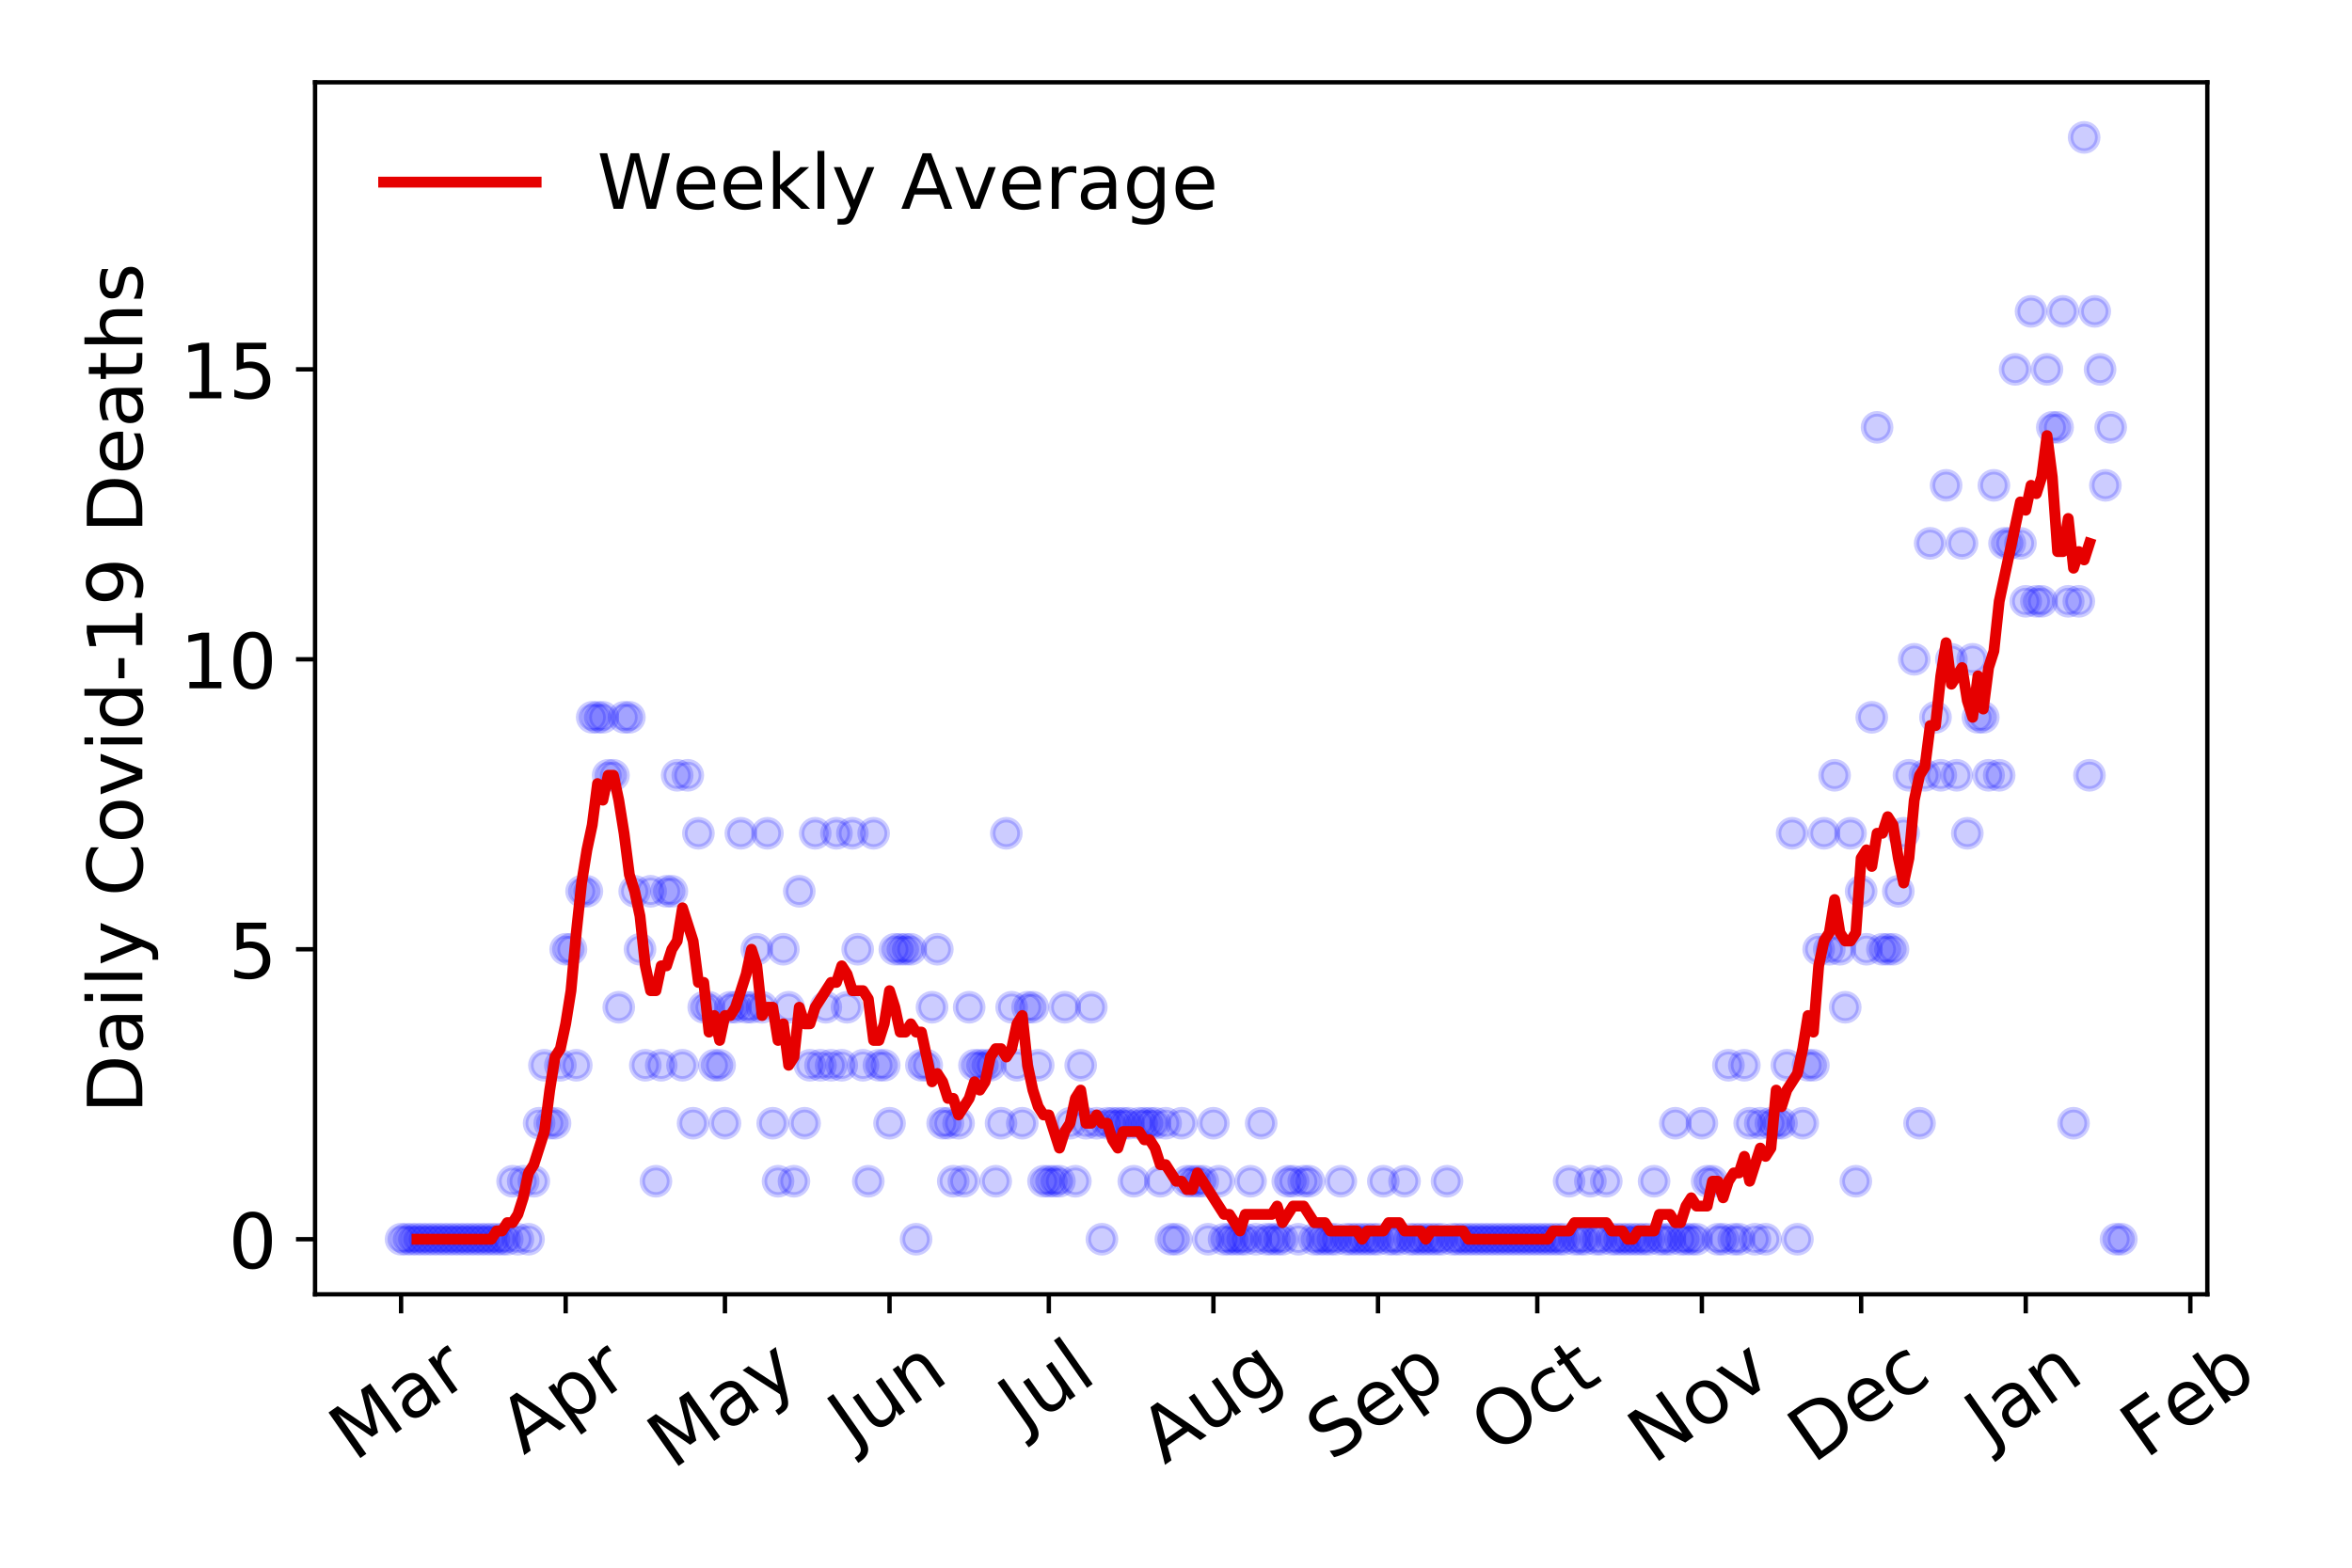 <?xml version="1.0" encoding="utf-8" standalone="no"?>
<!DOCTYPE svg PUBLIC "-//W3C//DTD SVG 1.1//EN"
  "http://www.w3.org/Graphics/SVG/1.1/DTD/svg11.dtd">
<!-- Created with matplotlib (https://matplotlib.org/) -->
<svg height="288pt" version="1.1" viewBox="0 0 432 288" width="432pt" xmlns="http://www.w3.org/2000/svg" xmlns:xlink="http://www.w3.org/1999/xlink">
 <defs>
  <style type="text/css">
*{stroke-linecap:butt;stroke-linejoin:round;}
  </style>
 </defs>
 <g id="figure_1">
  <g id="patch_1">
   <path d="M 0 288 
L 432 288 
L 432 0 
L 0 0 
z
" style="fill:#ffffff;"/>
  </g>
  <g id="axes_1">
   <g id="patch_2">
    <path d="M 57.87 237.778 
L 405.427 237.778 
L 405.427 15.12 
L 57.87 15.12 
z
" style="fill:#ffffff;"/>
   </g>
   <g id="matplotlib.axis_1">
    <g id="xtick_1">
     <g id="line2d_1">
      <defs>
       <path d="M 0 0 
L 0 3.5 
" id="mc5f42fb547" style="stroke:#000000;stroke-width:0.8;"/>
      </defs>
      <g>
       <use style="stroke:#000000;stroke-width:0.8;" x="73.668" xlink:href="#mc5f42fb547" y="237.778"/>
      </g>
     </g>
     <g id="text_1">
      <!-- Mar -->
      <defs>
       <path d="M 9.812 72.906 
L 24.516 72.906 
L 43.109 23.297 
L 61.812 72.906 
L 76.516 72.906 
L 76.516 0 
L 66.891 0 
L 66.891 64.016 
L 48.094 14.016 
L 38.188 14.016 
L 19.391 64.016 
L 19.391 0 
L 9.812 0 
z
" id="DejaVuSans-77"/>
       <path d="M 34.281 27.484 
Q 23.391 27.484 19.188 25 
Q 14.984 22.516 14.984 16.5 
Q 14.984 11.719 18.141 8.906 
Q 21.297 6.109 26.703 6.109 
Q 34.188 6.109 38.703 11.406 
Q 43.219 16.703 43.219 25.484 
L 43.219 27.484 
z
M 52.203 31.203 
L 52.203 0 
L 43.219 0 
L 43.219 8.297 
Q 40.141 3.328 35.547 0.953 
Q 30.953 -1.422 24.312 -1.422 
Q 15.922 -1.422 10.953 3.297 
Q 6 8.016 6 15.922 
Q 6 25.141 12.172 29.828 
Q 18.359 34.516 30.609 34.516 
L 43.219 34.516 
L 43.219 35.406 
Q 43.219 41.609 39.141 45 
Q 35.062 48.391 27.688 48.391 
Q 23 48.391 18.547 47.266 
Q 14.109 46.141 10.016 43.891 
L 10.016 52.203 
Q 14.938 54.109 19.578 55.047 
Q 24.219 56 28.609 56 
Q 40.484 56 46.344 49.844 
Q 52.203 43.703 52.203 31.203 
z
" id="DejaVuSans-97"/>
       <path d="M 41.109 46.297 
Q 39.594 47.172 37.812 47.578 
Q 36.031 48 33.891 48 
Q 26.266 48 22.188 43.047 
Q 18.109 38.094 18.109 28.812 
L 18.109 0 
L 9.078 0 
L 9.078 54.688 
L 18.109 54.688 
L 18.109 46.188 
Q 20.953 51.172 25.484 53.578 
Q 30.031 56 36.531 56 
Q 37.453 56 38.578 55.875 
Q 39.703 55.766 41.062 55.516 
z
" id="DejaVuSans-114"/>
      </defs>
      <g transform="translate(65.065 268.643)rotate(-35)scale(0.14 -0.14)">
       <use xlink:href="#DejaVuSans-77"/>
       <use x="86.279" xlink:href="#DejaVuSans-97"/>
       <use x="147.559" xlink:href="#DejaVuSans-114"/>
      </g>
     </g>
    </g>
    <g id="xtick_2">
     <g id="line2d_2">
      <g>
       <use style="stroke:#000000;stroke-width:0.8;" x="103.899" xlink:href="#mc5f42fb547" y="237.778"/>
      </g>
     </g>
     <g id="text_2">
      <!-- Apr -->
      <defs>
       <path d="M 34.188 63.188 
L 20.797 26.906 
L 47.609 26.906 
z
M 28.609 72.906 
L 39.797 72.906 
L 67.578 0 
L 57.328 0 
L 50.688 18.703 
L 17.828 18.703 
L 11.188 0 
L 0.781 0 
z
" id="DejaVuSans-65"/>
       <path d="M 18.109 8.203 
L 18.109 -20.797 
L 9.078 -20.797 
L 9.078 54.688 
L 18.109 54.688 
L 18.109 46.391 
Q 20.953 51.266 25.266 53.625 
Q 29.594 56 35.594 56 
Q 45.562 56 51.781 48.094 
Q 58.016 40.188 58.016 27.297 
Q 58.016 14.406 51.781 6.484 
Q 45.562 -1.422 35.594 -1.422 
Q 29.594 -1.422 25.266 0.953 
Q 20.953 3.328 18.109 8.203 
z
M 48.688 27.297 
Q 48.688 37.203 44.609 42.844 
Q 40.531 48.484 33.406 48.484 
Q 26.266 48.484 22.188 42.844 
Q 18.109 37.203 18.109 27.297 
Q 18.109 17.391 22.188 11.75 
Q 26.266 6.109 33.406 6.109 
Q 40.531 6.109 44.609 11.75 
Q 48.688 17.391 48.688 27.297 
z
" id="DejaVuSans-112"/>
      </defs>
      <g transform="translate(96.195 267.384)rotate(-35)scale(0.14 -0.14)">
       <use xlink:href="#DejaVuSans-65"/>
       <use x="68.408" xlink:href="#DejaVuSans-112"/>
       <use x="131.885" xlink:href="#DejaVuSans-114"/>
      </g>
     </g>
    </g>
    <g id="xtick_3">
     <g id="line2d_3">
      <g>
       <use style="stroke:#000000;stroke-width:0.8;" x="133.154" xlink:href="#mc5f42fb547" y="237.778"/>
      </g>
     </g>
     <g id="text_3">
      <!-- May -->
      <defs>
       <path d="M 32.172 -5.078 
Q 28.375 -14.844 24.75 -17.812 
Q 21.141 -20.797 15.094 -20.797 
L 7.906 -20.797 
L 7.906 -13.281 
L 13.188 -13.281 
Q 16.891 -13.281 18.938 -11.516 
Q 21 -9.766 23.484 -3.219 
L 25.094 0.875 
L 2.984 54.688 
L 12.5 54.688 
L 29.594 11.922 
L 46.688 54.688 
L 56.203 54.688 
z
" id="DejaVuSans-121"/>
      </defs>
      <g transform="translate(123.515 270.094)rotate(-35)scale(0.14 -0.14)">
       <use xlink:href="#DejaVuSans-77"/>
       <use x="86.279" xlink:href="#DejaVuSans-97"/>
       <use x="147.559" xlink:href="#DejaVuSans-121"/>
      </g>
     </g>
    </g>
    <g id="xtick_4">
     <g id="line2d_4">
      <g>
       <use style="stroke:#000000;stroke-width:0.8;" x="163.385" xlink:href="#mc5f42fb547" y="237.778"/>
      </g>
     </g>
     <g id="text_4">
      <!-- Jun -->
      <defs>
       <path d="M 9.812 72.906 
L 19.672 72.906 
L 19.672 5.078 
Q 19.672 -8.109 14.672 -14.062 
Q 9.672 -20.016 -1.422 -20.016 
L -5.172 -20.016 
L -5.172 -11.719 
L -2.094 -11.719 
Q 4.438 -11.719 7.125 -8.047 
Q 9.812 -4.391 9.812 5.078 
z
" id="DejaVuSans-74"/>
       <path d="M 8.5 21.578 
L 8.5 54.688 
L 17.484 54.688 
L 17.484 21.922 
Q 17.484 14.156 20.5 10.266 
Q 23.531 6.391 29.594 6.391 
Q 36.859 6.391 41.078 11.031 
Q 45.312 15.672 45.312 23.688 
L 45.312 54.688 
L 54.297 54.688 
L 54.297 0 
L 45.312 0 
L 45.312 8.406 
Q 42.047 3.422 37.719 1 
Q 33.406 -1.422 27.688 -1.422 
Q 18.266 -1.422 13.375 4.438 
Q 8.5 10.297 8.5 21.578 
z
M 31.109 56 
z
" id="DejaVuSans-117"/>
       <path d="M 54.891 33.016 
L 54.891 0 
L 45.906 0 
L 45.906 32.719 
Q 45.906 40.484 42.875 44.328 
Q 39.844 48.188 33.797 48.188 
Q 26.516 48.188 22.312 43.547 
Q 18.109 38.922 18.109 30.906 
L 18.109 0 
L 9.078 0 
L 9.078 54.688 
L 18.109 54.688 
L 18.109 46.188 
Q 21.344 51.125 25.703 53.562 
Q 30.078 56 35.797 56 
Q 45.219 56 50.047 50.172 
Q 54.891 44.344 54.891 33.016 
z
" id="DejaVuSans-110"/>
      </defs>
      <g transform="translate(156.642 266.039)rotate(-35)scale(0.14 -0.14)">
       <use xlink:href="#DejaVuSans-74"/>
       <use x="29.492" xlink:href="#DejaVuSans-117"/>
       <use x="92.871" xlink:href="#DejaVuSans-110"/>
      </g>
     </g>
    </g>
    <g id="xtick_5">
     <g id="line2d_5">
      <g>
       <use style="stroke:#000000;stroke-width:0.8;" x="192.641" xlink:href="#mc5f42fb547" y="237.778"/>
      </g>
     </g>
     <g id="text_5">
      <!-- Jul -->
      <defs>
       <path d="M 9.422 75.984 
L 18.406 75.984 
L 18.406 0 
L 9.422 0 
z
" id="DejaVuSans-108"/>
      </defs>
      <g transform="translate(187.938 263.181)rotate(-35)scale(0.14 -0.14)">
       <use xlink:href="#DejaVuSans-74"/>
       <use x="29.492" xlink:href="#DejaVuSans-117"/>
       <use x="92.871" xlink:href="#DejaVuSans-108"/>
      </g>
     </g>
    </g>
    <g id="xtick_6">
     <g id="line2d_6">
      <g>
       <use style="stroke:#000000;stroke-width:0.8;" x="222.872" xlink:href="#mc5f42fb547" y="237.778"/>
      </g>
     </g>
     <g id="text_6">
      <!-- Aug -->
      <defs>
       <path d="M 45.406 27.984 
Q 45.406 37.75 41.375 43.109 
Q 37.359 48.484 30.078 48.484 
Q 22.859 48.484 18.828 43.109 
Q 14.797 37.75 14.797 27.984 
Q 14.797 18.266 18.828 12.891 
Q 22.859 7.516 30.078 7.516 
Q 37.359 7.516 41.375 12.891 
Q 45.406 18.266 45.406 27.984 
z
M 54.391 6.781 
Q 54.391 -7.172 48.188 -13.984 
Q 42 -20.797 29.203 -20.797 
Q 24.469 -20.797 20.266 -20.094 
Q 16.062 -19.391 12.109 -17.922 
L 12.109 -9.188 
Q 16.062 -11.328 19.922 -12.344 
Q 23.781 -13.375 27.781 -13.375 
Q 36.625 -13.375 41.016 -8.766 
Q 45.406 -4.156 45.406 5.172 
L 45.406 9.625 
Q 42.625 4.781 38.281 2.391 
Q 33.938 0 27.875 0 
Q 17.828 0 11.672 7.656 
Q 5.516 15.328 5.516 27.984 
Q 5.516 40.672 11.672 48.328 
Q 17.828 56 27.875 56 
Q 33.938 56 38.281 53.609 
Q 42.625 51.219 45.406 46.391 
L 45.406 54.688 
L 54.391 54.688 
z
" id="DejaVuSans-103"/>
      </defs>
      <g transform="translate(213.891 269.172)rotate(-35)scale(0.14 -0.14)">
       <use xlink:href="#DejaVuSans-65"/>
       <use x="68.408" xlink:href="#DejaVuSans-117"/>
       <use x="131.787" xlink:href="#DejaVuSans-103"/>
      </g>
     </g>
    </g>
    <g id="xtick_7">
     <g id="line2d_7">
      <g>
       <use style="stroke:#000000;stroke-width:0.8;" x="253.103" xlink:href="#mc5f42fb547" y="237.778"/>
      </g>
     </g>
     <g id="text_7">
      <!-- Sep -->
      <defs>
       <path d="M 53.516 70.516 
L 53.516 60.891 
Q 47.906 63.578 42.922 64.891 
Q 37.938 66.219 33.297 66.219 
Q 25.25 66.219 20.875 63.094 
Q 16.5 59.969 16.5 54.203 
Q 16.5 49.359 19.406 46.891 
Q 22.312 44.438 30.422 42.922 
L 36.375 41.703 
Q 47.406 39.594 52.656 34.297 
Q 57.906 29 57.906 20.125 
Q 57.906 9.516 50.797 4.047 
Q 43.703 -1.422 29.984 -1.422 
Q 24.812 -1.422 18.969 -0.25 
Q 13.141 0.922 6.891 3.219 
L 6.891 13.375 
Q 12.891 10.016 18.656 8.297 
Q 24.422 6.594 29.984 6.594 
Q 38.422 6.594 43.016 9.906 
Q 47.609 13.234 47.609 19.391 
Q 47.609 24.75 44.312 27.781 
Q 41.016 30.812 33.5 32.328 
L 27.484 33.5 
Q 16.453 35.688 11.516 40.375 
Q 6.594 45.062 6.594 53.422 
Q 6.594 63.094 13.406 68.656 
Q 20.219 74.219 32.172 74.219 
Q 37.312 74.219 42.625 73.281 
Q 47.953 72.359 53.516 70.516 
z
" id="DejaVuSans-83"/>
       <path d="M 56.203 29.594 
L 56.203 25.203 
L 14.891 25.203 
Q 15.484 15.922 20.484 11.062 
Q 25.484 6.203 34.422 6.203 
Q 39.594 6.203 44.453 7.469 
Q 49.312 8.734 54.109 11.281 
L 54.109 2.781 
Q 49.266 0.734 44.188 -0.344 
Q 39.109 -1.422 33.891 -1.422 
Q 20.797 -1.422 13.156 6.188 
Q 5.516 13.812 5.516 26.812 
Q 5.516 40.234 12.766 48.109 
Q 20.016 56 32.328 56 
Q 43.359 56 49.781 48.891 
Q 56.203 41.797 56.203 29.594 
z
M 47.219 32.234 
Q 47.125 39.594 43.094 43.984 
Q 39.062 48.391 32.422 48.391 
Q 24.906 48.391 20.391 44.141 
Q 15.875 39.891 15.188 32.172 
z
" id="DejaVuSans-101"/>
      </defs>
      <g transform="translate(244.51 268.629)rotate(-35)scale(0.14 -0.14)">
       <use xlink:href="#DejaVuSans-83"/>
       <use x="63.477" xlink:href="#DejaVuSans-101"/>
       <use x="125" xlink:href="#DejaVuSans-112"/>
      </g>
     </g>
    </g>
    <g id="xtick_8">
     <g id="line2d_8">
      <g>
       <use style="stroke:#000000;stroke-width:0.8;" x="282.358" xlink:href="#mc5f42fb547" y="237.778"/>
      </g>
     </g>
     <g id="text_8">
      <!-- Oct -->
      <defs>
       <path d="M 39.406 66.219 
Q 28.656 66.219 22.328 58.203 
Q 16.016 50.203 16.016 36.375 
Q 16.016 22.609 22.328 14.594 
Q 28.656 6.594 39.406 6.594 
Q 50.141 6.594 56.422 14.594 
Q 62.703 22.609 62.703 36.375 
Q 62.703 50.203 56.422 58.203 
Q 50.141 66.219 39.406 66.219 
z
M 39.406 74.219 
Q 54.734 74.219 63.906 63.938 
Q 73.094 53.656 73.094 36.375 
Q 73.094 19.141 63.906 8.859 
Q 54.734 -1.422 39.406 -1.422 
Q 24.031 -1.422 14.812 8.828 
Q 5.609 19.094 5.609 36.375 
Q 5.609 53.656 14.812 63.938 
Q 24.031 74.219 39.406 74.219 
z
" id="DejaVuSans-79"/>
       <path d="M 48.781 52.594 
L 48.781 44.188 
Q 44.969 46.297 41.141 47.344 
Q 37.312 48.391 33.406 48.391 
Q 24.656 48.391 19.812 42.844 
Q 14.984 37.312 14.984 27.297 
Q 14.984 17.281 19.812 11.734 
Q 24.656 6.203 33.406 6.203 
Q 37.312 6.203 41.141 7.25 
Q 44.969 8.297 48.781 10.406 
L 48.781 2.094 
Q 45.016 0.344 40.984 -0.531 
Q 36.969 -1.422 32.422 -1.422 
Q 20.062 -1.422 12.781 6.344 
Q 5.516 14.109 5.516 27.297 
Q 5.516 40.672 12.859 48.328 
Q 20.219 56 33.016 56 
Q 37.156 56 41.109 55.141 
Q 45.062 54.297 48.781 52.594 
z
" id="DejaVuSans-99"/>
       <path d="M 18.312 70.219 
L 18.312 54.688 
L 36.812 54.688 
L 36.812 47.703 
L 18.312 47.703 
L 18.312 18.016 
Q 18.312 11.328 20.141 9.422 
Q 21.969 7.516 27.594 7.516 
L 36.812 7.516 
L 36.812 0 
L 27.594 0 
Q 17.188 0 13.234 3.875 
Q 9.281 7.766 9.281 18.016 
L 9.281 47.703 
L 2.688 47.703 
L 2.688 54.688 
L 9.281 54.688 
L 9.281 70.219 
z
" id="DejaVuSans-116"/>
      </defs>
      <g transform="translate(274.659 267.377)rotate(-35)scale(0.14 -0.14)">
       <use xlink:href="#DejaVuSans-79"/>
       <use x="78.711" xlink:href="#DejaVuSans-99"/>
       <use x="133.691" xlink:href="#DejaVuSans-116"/>
      </g>
     </g>
    </g>
    <g id="xtick_9">
     <g id="line2d_9">
      <g>
       <use style="stroke:#000000;stroke-width:0.8;" x="312.589" xlink:href="#mc5f42fb547" y="237.778"/>
      </g>
     </g>
     <g id="text_9">
      <!-- Nov -->
      <defs>
       <path d="M 9.812 72.906 
L 23.094 72.906 
L 55.422 11.922 
L 55.422 72.906 
L 64.984 72.906 
L 64.984 0 
L 51.703 0 
L 19.391 60.984 
L 19.391 0 
L 9.812 0 
z
" id="DejaVuSans-78"/>
       <path d="M 30.609 48.391 
Q 23.391 48.391 19.188 42.75 
Q 14.984 37.109 14.984 27.297 
Q 14.984 17.484 19.156 11.844 
Q 23.344 6.203 30.609 6.203 
Q 37.797 6.203 41.984 11.859 
Q 46.188 17.531 46.188 27.297 
Q 46.188 37.016 41.984 42.703 
Q 37.797 48.391 30.609 48.391 
z
M 30.609 56 
Q 42.328 56 49.016 48.375 
Q 55.719 40.766 55.719 27.297 
Q 55.719 13.875 49.016 6.219 
Q 42.328 -1.422 30.609 -1.422 
Q 18.844 -1.422 12.172 6.219 
Q 5.516 13.875 5.516 27.297 
Q 5.516 40.766 12.172 48.375 
Q 18.844 56 30.609 56 
z
" id="DejaVuSans-111"/>
       <path d="M 2.984 54.688 
L 12.5 54.688 
L 29.594 8.797 
L 46.688 54.688 
L 56.203 54.688 
L 35.688 0 
L 23.484 0 
z
" id="DejaVuSans-118"/>
      </defs>
      <g transform="translate(303.613 269.166)rotate(-35)scale(0.14 -0.14)">
       <use xlink:href="#DejaVuSans-78"/>
       <use x="74.805" xlink:href="#DejaVuSans-111"/>
       <use x="135.986" xlink:href="#DejaVuSans-118"/>
      </g>
     </g>
    </g>
    <g id="xtick_10">
     <g id="line2d_10">
      <g>
       <use style="stroke:#000000;stroke-width:0.8;" x="341.845" xlink:href="#mc5f42fb547" y="237.778"/>
      </g>
     </g>
     <g id="text_10">
      <!-- Dec -->
      <defs>
       <path d="M 19.672 64.797 
L 19.672 8.109 
L 31.594 8.109 
Q 46.688 8.109 53.688 14.938 
Q 60.688 21.781 60.688 36.531 
Q 60.688 51.172 53.688 57.984 
Q 46.688 64.797 31.594 64.797 
z
M 9.812 72.906 
L 30.078 72.906 
Q 51.266 72.906 61.172 64.094 
Q 71.094 55.281 71.094 36.531 
Q 71.094 17.672 61.125 8.828 
Q 51.172 0 30.078 0 
L 9.812 0 
z
" id="DejaVuSans-68"/>
      </defs>
      <g transform="translate(332.964 269.032)rotate(-35)scale(0.14 -0.14)">
       <use xlink:href="#DejaVuSans-68"/>
       <use x="77.002" xlink:href="#DejaVuSans-101"/>
       <use x="138.525" xlink:href="#DejaVuSans-99"/>
      </g>
     </g>
    </g>
    <g id="xtick_11">
     <g id="line2d_11">
      <g>
       <use style="stroke:#000000;stroke-width:0.8;" x="372.075" xlink:href="#mc5f42fb547" y="237.778"/>
      </g>
     </g>
     <g id="text_11">
      <!-- Jan -->
      <g transform="translate(365.452 265.871)rotate(-35)scale(0.14 -0.14)">
       <use xlink:href="#DejaVuSans-74"/>
       <use x="29.492" xlink:href="#DejaVuSans-97"/>
       <use x="90.771" xlink:href="#DejaVuSans-110"/>
      </g>
     </g>
    </g>
    <g id="xtick_12">
     <g id="line2d_12">
      <g>
       <use style="stroke:#000000;stroke-width:0.8;" x="402.306" xlink:href="#mc5f42fb547" y="237.778"/>
      </g>
     </g>
     <g id="text_12">
      <!-- Feb -->
      <defs>
       <path d="M 9.812 72.906 
L 51.703 72.906 
L 51.703 64.594 
L 19.672 64.594 
L 19.672 43.109 
L 48.578 43.109 
L 48.578 34.812 
L 19.672 34.812 
L 19.672 0 
L 9.812 0 
z
" id="DejaVuSans-70"/>
       <path d="M 48.688 27.297 
Q 48.688 37.203 44.609 42.844 
Q 40.531 48.484 33.406 48.484 
Q 26.266 48.484 22.188 42.844 
Q 18.109 37.203 18.109 27.297 
Q 18.109 17.391 22.188 11.75 
Q 26.266 6.109 33.406 6.109 
Q 40.531 6.109 44.609 11.75 
Q 48.688 17.391 48.688 27.297 
z
M 18.109 46.391 
Q 20.953 51.266 25.266 53.625 
Q 29.594 56 35.594 56 
Q 45.562 56 51.781 48.094 
Q 58.016 40.188 58.016 27.297 
Q 58.016 14.406 51.781 6.484 
Q 45.562 -1.422 35.594 -1.422 
Q 29.594 -1.422 25.266 0.953 
Q 20.953 3.328 18.109 8.203 
L 18.109 0 
L 9.078 0 
L 9.078 75.984 
L 18.109 75.984 
z
" id="DejaVuSans-98"/>
      </defs>
      <g transform="translate(394.06 268.143)rotate(-35)scale(0.14 -0.14)">
       <use xlink:href="#DejaVuSans-70"/>
       <use x="57.441" xlink:href="#DejaVuSans-101"/>
       <use x="118.965" xlink:href="#DejaVuSans-98"/>
      </g>
     </g>
    </g>
   </g>
   <g id="matplotlib.axis_2">
    <g id="ytick_1">
     <g id="line2d_13">
      <defs>
       <path d="M 0 0 
L -3.5 0 
" id="ma43d2dcea6" style="stroke:#000000;stroke-width:0.8;"/>
      </defs>
      <g>
       <use style="stroke:#000000;stroke-width:0.8;" x="57.87" xlink:href="#ma43d2dcea6" y="227.657"/>
      </g>
     </g>
     <g id="text_13">
      <!-- 0 -->
      <defs>
       <path d="M 31.781 66.406 
Q 24.172 66.406 20.328 58.906 
Q 16.5 51.422 16.5 36.375 
Q 16.5 21.391 20.328 13.891 
Q 24.172 6.391 31.781 6.391 
Q 39.453 6.391 43.281 13.891 
Q 47.125 21.391 47.125 36.375 
Q 47.125 51.422 43.281 58.906 
Q 39.453 66.406 31.781 66.406 
z
M 31.781 74.219 
Q 44.047 74.219 50.516 64.516 
Q 56.984 54.828 56.984 36.375 
Q 56.984 17.969 50.516 8.266 
Q 44.047 -1.422 31.781 -1.422 
Q 19.531 -1.422 13.062 8.266 
Q 6.594 17.969 6.594 36.375 
Q 6.594 54.828 13.062 64.516 
Q 19.531 74.219 31.781 74.219 
z
" id="DejaVuSans-48"/>
      </defs>
      <g transform="translate(41.962 232.976)scale(0.14 -0.14)">
       <use xlink:href="#DejaVuSans-48"/>
      </g>
     </g>
    </g>
    <g id="ytick_2">
     <g id="line2d_14">
      <g>
       <use style="stroke:#000000;stroke-width:0.8;" x="57.87" xlink:href="#ma43d2dcea6" y="174.39"/>
      </g>
     </g>
     <g id="text_14">
      <!-- 5 -->
      <defs>
       <path d="M 10.797 72.906 
L 49.516 72.906 
L 49.516 64.594 
L 19.828 64.594 
L 19.828 46.734 
Q 21.969 47.469 24.109 47.828 
Q 26.266 48.188 28.422 48.188 
Q 40.625 48.188 47.75 41.5 
Q 54.891 34.812 54.891 23.391 
Q 54.891 11.625 47.562 5.094 
Q 40.234 -1.422 26.906 -1.422 
Q 22.312 -1.422 17.547 -0.641 
Q 12.797 0.141 7.719 1.703 
L 7.719 11.625 
Q 12.109 9.234 16.797 8.062 
Q 21.484 6.891 26.703 6.891 
Q 35.156 6.891 40.078 11.328 
Q 45.016 15.766 45.016 23.391 
Q 45.016 31 40.078 35.438 
Q 35.156 39.891 26.703 39.891 
Q 22.75 39.891 18.812 39.016 
Q 14.891 38.141 10.797 36.281 
z
" id="DejaVuSans-53"/>
      </defs>
      <g transform="translate(41.962 179.709)scale(0.14 -0.14)">
       <use xlink:href="#DejaVuSans-53"/>
      </g>
     </g>
    </g>
    <g id="ytick_3">
     <g id="line2d_15">
      <g>
       <use style="stroke:#000000;stroke-width:0.8;" x="57.87" xlink:href="#ma43d2dcea6" y="121.122"/>
      </g>
     </g>
     <g id="text_15">
      <!-- 10 -->
      <defs>
       <path d="M 12.406 8.297 
L 28.516 8.297 
L 28.516 63.922 
L 10.984 60.406 
L 10.984 69.391 
L 28.422 72.906 
L 38.281 72.906 
L 38.281 8.297 
L 54.391 8.297 
L 54.391 0 
L 12.406 0 
z
" id="DejaVuSans-49"/>
      </defs>
      <g transform="translate(33.055 126.441)scale(0.14 -0.14)">
       <use xlink:href="#DejaVuSans-49"/>
       <use x="63.623" xlink:href="#DejaVuSans-48"/>
      </g>
     </g>
    </g>
    <g id="ytick_4">
     <g id="line2d_16">
      <g>
       <use style="stroke:#000000;stroke-width:0.8;" x="57.87" xlink:href="#ma43d2dcea6" y="67.855"/>
      </g>
     </g>
     <g id="text_16">
      <!-- 15 -->
      <g transform="translate(33.055 73.174)scale(0.14 -0.14)">
       <use xlink:href="#DejaVuSans-49"/>
       <use x="63.623" xlink:href="#DejaVuSans-53"/>
      </g>
     </g>
    </g>
    <g id="text_17">
     <!-- Daily Covid-19 Deaths -->
     <defs>
      <path d="M 9.422 54.688 
L 18.406 54.688 
L 18.406 0 
L 9.422 0 
z
M 9.422 75.984 
L 18.406 75.984 
L 18.406 64.594 
L 9.422 64.594 
z
" id="DejaVuSans-105"/>
      <path id="DejaVuSans-32"/>
      <path d="M 64.406 67.281 
L 64.406 56.891 
Q 59.422 61.531 53.781 63.812 
Q 48.141 66.109 41.797 66.109 
Q 29.297 66.109 22.656 58.469 
Q 16.016 50.828 16.016 36.375 
Q 16.016 21.969 22.656 14.328 
Q 29.297 6.688 41.797 6.688 
Q 48.141 6.688 53.781 8.984 
Q 59.422 11.281 64.406 15.922 
L 64.406 5.609 
Q 59.234 2.094 53.438 0.328 
Q 47.656 -1.422 41.219 -1.422 
Q 24.656 -1.422 15.125 8.703 
Q 5.609 18.844 5.609 36.375 
Q 5.609 53.953 15.125 64.078 
Q 24.656 74.219 41.219 74.219 
Q 47.75 74.219 53.531 72.484 
Q 59.328 70.75 64.406 67.281 
z
" id="DejaVuSans-67"/>
      <path d="M 45.406 46.391 
L 45.406 75.984 
L 54.391 75.984 
L 54.391 0 
L 45.406 0 
L 45.406 8.203 
Q 42.578 3.328 38.25 0.953 
Q 33.938 -1.422 27.875 -1.422 
Q 17.969 -1.422 11.734 6.484 
Q 5.516 14.406 5.516 27.297 
Q 5.516 40.188 11.734 48.094 
Q 17.969 56 27.875 56 
Q 33.938 56 38.25 53.625 
Q 42.578 51.266 45.406 46.391 
z
M 14.797 27.297 
Q 14.797 17.391 18.875 11.75 
Q 22.953 6.109 30.078 6.109 
Q 37.203 6.109 41.297 11.75 
Q 45.406 17.391 45.406 27.297 
Q 45.406 37.203 41.297 42.844 
Q 37.203 48.484 30.078 48.484 
Q 22.953 48.484 18.875 42.844 
Q 14.797 37.203 14.797 27.297 
z
" id="DejaVuSans-100"/>
      <path d="M 4.891 31.391 
L 31.203 31.391 
L 31.203 23.391 
L 4.891 23.391 
z
" id="DejaVuSans-45"/>
      <path d="M 10.984 1.516 
L 10.984 10.5 
Q 14.703 8.734 18.5 7.812 
Q 22.312 6.891 25.984 6.891 
Q 35.75 6.891 40.891 13.453 
Q 46.047 20.016 46.781 33.406 
Q 43.953 29.203 39.594 26.953 
Q 35.25 24.703 29.984 24.703 
Q 19.047 24.703 12.672 31.312 
Q 6.297 37.938 6.297 49.422 
Q 6.297 60.641 12.938 67.422 
Q 19.578 74.219 30.609 74.219 
Q 43.266 74.219 49.922 64.516 
Q 56.594 54.828 56.594 36.375 
Q 56.594 19.141 48.406 8.859 
Q 40.234 -1.422 26.422 -1.422 
Q 22.703 -1.422 18.891 -0.688 
Q 15.094 0.047 10.984 1.516 
z
M 30.609 32.422 
Q 37.25 32.422 41.125 36.953 
Q 45.016 41.5 45.016 49.422 
Q 45.016 57.281 41.125 61.844 
Q 37.25 66.406 30.609 66.406 
Q 23.969 66.406 20.094 61.844 
Q 16.219 57.281 16.219 49.422 
Q 16.219 41.5 20.094 36.953 
Q 23.969 32.422 30.609 32.422 
z
" id="DejaVuSans-57"/>
      <path d="M 54.891 33.016 
L 54.891 0 
L 45.906 0 
L 45.906 32.719 
Q 45.906 40.484 42.875 44.328 
Q 39.844 48.188 33.797 48.188 
Q 26.516 48.188 22.312 43.547 
Q 18.109 38.922 18.109 30.906 
L 18.109 0 
L 9.078 0 
L 9.078 75.984 
L 18.109 75.984 
L 18.109 46.188 
Q 21.344 51.125 25.703 53.562 
Q 30.078 56 35.797 56 
Q 45.219 56 50.047 50.172 
Q 54.891 44.344 54.891 33.016 
z
" id="DejaVuSans-104"/>
      <path d="M 44.281 53.078 
L 44.281 44.578 
Q 40.484 46.531 36.375 47.5 
Q 32.281 48.484 27.875 48.484 
Q 21.188 48.484 17.844 46.438 
Q 14.5 44.391 14.5 40.281 
Q 14.5 37.156 16.891 35.375 
Q 19.281 33.594 26.516 31.984 
L 29.594 31.297 
Q 39.156 29.25 43.188 25.516 
Q 47.219 21.781 47.219 15.094 
Q 47.219 7.469 41.188 3.016 
Q 35.156 -1.422 24.609 -1.422 
Q 20.219 -1.422 15.453 -0.562 
Q 10.688 0.297 5.422 2 
L 5.422 11.281 
Q 10.406 8.688 15.234 7.391 
Q 20.062 6.109 24.812 6.109 
Q 31.156 6.109 34.562 8.281 
Q 37.984 10.453 37.984 14.406 
Q 37.984 18.062 35.516 20.016 
Q 33.062 21.969 24.703 23.781 
L 21.578 24.516 
Q 13.234 26.266 9.516 29.906 
Q 5.812 33.547 5.812 39.891 
Q 5.812 47.609 11.281 51.797 
Q 16.75 56 26.812 56 
Q 31.781 56 36.172 55.266 
Q 40.578 54.547 44.281 53.078 
z
" id="DejaVuSans-115"/>
     </defs>
     <g transform="translate(26.143 204.56)rotate(-90)scale(0.14 -0.14)">
      <use xlink:href="#DejaVuSans-68"/>
      <use x="77.002" xlink:href="#DejaVuSans-97"/>
      <use x="138.281" xlink:href="#DejaVuSans-105"/>
      <use x="166.064" xlink:href="#DejaVuSans-108"/>
      <use x="193.848" xlink:href="#DejaVuSans-121"/>
      <use x="253.027" xlink:href="#DejaVuSans-32"/>
      <use x="284.814" xlink:href="#DejaVuSans-67"/>
      <use x="354.639" xlink:href="#DejaVuSans-111"/>
      <use x="415.82" xlink:href="#DejaVuSans-118"/>
      <use x="475" xlink:href="#DejaVuSans-105"/>
      <use x="502.783" xlink:href="#DejaVuSans-100"/>
      <use x="566.26" xlink:href="#DejaVuSans-45"/>
      <use x="602.344" xlink:href="#DejaVuSans-49"/>
      <use x="665.967" xlink:href="#DejaVuSans-57"/>
      <use x="729.59" xlink:href="#DejaVuSans-32"/>
      <use x="761.377" xlink:href="#DejaVuSans-68"/>
      <use x="838.379" xlink:href="#DejaVuSans-101"/>
      <use x="899.902" xlink:href="#DejaVuSans-97"/>
      <use x="961.182" xlink:href="#DejaVuSans-116"/>
      <use x="1000.391" xlink:href="#DejaVuSans-104"/>
      <use x="1063.77" xlink:href="#DejaVuSans-115"/>
     </g>
    </g>
   </g>
   <g id="line2d_17">
    <defs>
     <path d="M 0 2.5 
C 0.663 2.5 1.299 2.237 1.768 1.768 
C 2.237 1.299 2.5 0.663 2.5 0 
C 2.5 -0.663 2.237 -1.299 1.768 -1.768 
C 1.299 -2.237 0.663 -2.5 0 -2.5 
C -0.663 -2.5 -1.299 -2.237 -1.768 -1.768 
C -2.237 -1.299 -2.5 -0.663 -2.5 0 
C -2.5 0.663 -2.237 1.299 -1.768 1.768 
C -1.299 2.237 -0.663 2.5 0 2.5 
z
" id="ma4016b5806" style="stroke:#0000ff;stroke-opacity:0.2;"/>
    </defs>
    <g clip-path="url(#pf260c7c426)">
     <use style="fill:#0000ff;fill-opacity:0.2;stroke:#0000ff;stroke-opacity:0.2;" x="73.668" xlink:href="#ma4016b5806" y="227.657"/>
     <use style="fill:#0000ff;fill-opacity:0.2;stroke:#0000ff;stroke-opacity:0.2;" x="74.643" xlink:href="#ma4016b5806" y="227.657"/>
     <use style="fill:#0000ff;fill-opacity:0.2;stroke:#0000ff;stroke-opacity:0.2;" x="75.618" xlink:href="#ma4016b5806" y="227.657"/>
     <use style="fill:#0000ff;fill-opacity:0.2;stroke:#0000ff;stroke-opacity:0.2;" x="76.594" xlink:href="#ma4016b5806" y="227.657"/>
     <use style="fill:#0000ff;fill-opacity:0.2;stroke:#0000ff;stroke-opacity:0.2;" x="77.569" xlink:href="#ma4016b5806" y="227.657"/>
     <use style="fill:#0000ff;fill-opacity:0.2;stroke:#0000ff;stroke-opacity:0.2;" x="78.544" xlink:href="#ma4016b5806" y="227.657"/>
     <use style="fill:#0000ff;fill-opacity:0.2;stroke:#0000ff;stroke-opacity:0.2;" x="79.519" xlink:href="#ma4016b5806" y="227.657"/>
     <use style="fill:#0000ff;fill-opacity:0.2;stroke:#0000ff;stroke-opacity:0.2;" x="80.494" xlink:href="#ma4016b5806" y="227.657"/>
     <use style="fill:#0000ff;fill-opacity:0.2;stroke:#0000ff;stroke-opacity:0.2;" x="81.47" xlink:href="#ma4016b5806" y="227.657"/>
     <use style="fill:#0000ff;fill-opacity:0.2;stroke:#0000ff;stroke-opacity:0.2;" x="82.445" xlink:href="#ma4016b5806" y="227.657"/>
     <use style="fill:#0000ff;fill-opacity:0.2;stroke:#0000ff;stroke-opacity:0.2;" x="83.42" xlink:href="#ma4016b5806" y="227.657"/>
     <use style="fill:#0000ff;fill-opacity:0.2;stroke:#0000ff;stroke-opacity:0.2;" x="84.395" xlink:href="#ma4016b5806" y="227.657"/>
     <use style="fill:#0000ff;fill-opacity:0.2;stroke:#0000ff;stroke-opacity:0.2;" x="85.37" xlink:href="#ma4016b5806" y="227.657"/>
     <use style="fill:#0000ff;fill-opacity:0.2;stroke:#0000ff;stroke-opacity:0.2;" x="86.345" xlink:href="#ma4016b5806" y="227.657"/>
     <use style="fill:#0000ff;fill-opacity:0.2;stroke:#0000ff;stroke-opacity:0.2;" x="87.321" xlink:href="#ma4016b5806" y="227.657"/>
     <use style="fill:#0000ff;fill-opacity:0.2;stroke:#0000ff;stroke-opacity:0.2;" x="88.296" xlink:href="#ma4016b5806" y="227.657"/>
     <use style="fill:#0000ff;fill-opacity:0.2;stroke:#0000ff;stroke-opacity:0.2;" x="89.271" xlink:href="#ma4016b5806" y="227.657"/>
     <use style="fill:#0000ff;fill-opacity:0.2;stroke:#0000ff;stroke-opacity:0.2;" x="90.246" xlink:href="#ma4016b5806" y="227.657"/>
     <use style="fill:#0000ff;fill-opacity:0.2;stroke:#0000ff;stroke-opacity:0.2;" x="91.221" xlink:href="#ma4016b5806" y="227.657"/>
     <use style="fill:#0000ff;fill-opacity:0.2;stroke:#0000ff;stroke-opacity:0.2;" x="92.197" xlink:href="#ma4016b5806" y="227.657"/>
     <use style="fill:#0000ff;fill-opacity:0.2;stroke:#0000ff;stroke-opacity:0.2;" x="93.172" xlink:href="#ma4016b5806" y="227.657"/>
     <use style="fill:#0000ff;fill-opacity:0.2;stroke:#0000ff;stroke-opacity:0.2;" x="94.147" xlink:href="#ma4016b5806" y="217.004"/>
     <use style="fill:#0000ff;fill-opacity:0.2;stroke:#0000ff;stroke-opacity:0.2;" x="95.122" xlink:href="#ma4016b5806" y="227.657"/>
     <use style="fill:#0000ff;fill-opacity:0.2;stroke:#0000ff;stroke-opacity:0.2;" x="96.097" xlink:href="#ma4016b5806" y="217.004"/>
     <use style="fill:#0000ff;fill-opacity:0.2;stroke:#0000ff;stroke-opacity:0.2;" x="97.073" xlink:href="#ma4016b5806" y="227.657"/>
     <use style="fill:#0000ff;fill-opacity:0.2;stroke:#0000ff;stroke-opacity:0.2;" x="98.048" xlink:href="#ma4016b5806" y="217.004"/>
     <use style="fill:#0000ff;fill-opacity:0.2;stroke:#0000ff;stroke-opacity:0.2;" x="99.023" xlink:href="#ma4016b5806" y="206.35"/>
     <use style="fill:#0000ff;fill-opacity:0.2;stroke:#0000ff;stroke-opacity:0.2;" x="99.998" xlink:href="#ma4016b5806" y="195.697"/>
     <use style="fill:#0000ff;fill-opacity:0.2;stroke:#0000ff;stroke-opacity:0.2;" x="100.973" xlink:href="#ma4016b5806" y="206.35"/>
     <use style="fill:#0000ff;fill-opacity:0.2;stroke:#0000ff;stroke-opacity:0.2;" x="101.948" xlink:href="#ma4016b5806" y="206.35"/>
     <use style="fill:#0000ff;fill-opacity:0.2;stroke:#0000ff;stroke-opacity:0.2;" x="102.924" xlink:href="#ma4016b5806" y="195.697"/>
     <use style="fill:#0000ff;fill-opacity:0.2;stroke:#0000ff;stroke-opacity:0.2;" x="103.899" xlink:href="#ma4016b5806" y="174.39"/>
     <use style="fill:#0000ff;fill-opacity:0.2;stroke:#0000ff;stroke-opacity:0.2;" x="104.874" xlink:href="#ma4016b5806" y="174.39"/>
     <use style="fill:#0000ff;fill-opacity:0.2;stroke:#0000ff;stroke-opacity:0.2;" x="105.849" xlink:href="#ma4016b5806" y="195.697"/>
     <use style="fill:#0000ff;fill-opacity:0.2;stroke:#0000ff;stroke-opacity:0.2;" x="106.824" xlink:href="#ma4016b5806" y="163.736"/>
     <use style="fill:#0000ff;fill-opacity:0.2;stroke:#0000ff;stroke-opacity:0.2;" x="107.8" xlink:href="#ma4016b5806" y="163.736"/>
     <use style="fill:#0000ff;fill-opacity:0.2;stroke:#0000ff;stroke-opacity:0.2;" x="108.775" xlink:href="#ma4016b5806" y="131.776"/>
     <use style="fill:#0000ff;fill-opacity:0.2;stroke:#0000ff;stroke-opacity:0.2;" x="109.75" xlink:href="#ma4016b5806" y="131.776"/>
     <use style="fill:#0000ff;fill-opacity:0.2;stroke:#0000ff;stroke-opacity:0.2;" x="110.725" xlink:href="#ma4016b5806" y="131.776"/>
     <use style="fill:#0000ff;fill-opacity:0.2;stroke:#0000ff;stroke-opacity:0.2;" x="111.7" xlink:href="#ma4016b5806" y="142.429"/>
     <use style="fill:#0000ff;fill-opacity:0.2;stroke:#0000ff;stroke-opacity:0.2;" x="112.676" xlink:href="#ma4016b5806" y="142.429"/>
     <use style="fill:#0000ff;fill-opacity:0.2;stroke:#0000ff;stroke-opacity:0.2;" x="113.651" xlink:href="#ma4016b5806" y="185.043"/>
     <use style="fill:#0000ff;fill-opacity:0.2;stroke:#0000ff;stroke-opacity:0.2;" x="114.626" xlink:href="#ma4016b5806" y="131.776"/>
     <use style="fill:#0000ff;fill-opacity:0.2;stroke:#0000ff;stroke-opacity:0.2;" x="115.601" xlink:href="#ma4016b5806" y="131.776"/>
     <use style="fill:#0000ff;fill-opacity:0.2;stroke:#0000ff;stroke-opacity:0.2;" x="116.576" xlink:href="#ma4016b5806" y="163.736"/>
     <use style="fill:#0000ff;fill-opacity:0.2;stroke:#0000ff;stroke-opacity:0.2;" x="117.551" xlink:href="#ma4016b5806" y="174.39"/>
     <use style="fill:#0000ff;fill-opacity:0.2;stroke:#0000ff;stroke-opacity:0.2;" x="118.527" xlink:href="#ma4016b5806" y="195.697"/>
     <use style="fill:#0000ff;fill-opacity:0.2;stroke:#0000ff;stroke-opacity:0.2;" x="119.502" xlink:href="#ma4016b5806" y="163.736"/>
     <use style="fill:#0000ff;fill-opacity:0.2;stroke:#0000ff;stroke-opacity:0.2;" x="120.477" xlink:href="#ma4016b5806" y="217.004"/>
     <use style="fill:#0000ff;fill-opacity:0.2;stroke:#0000ff;stroke-opacity:0.2;" x="121.452" xlink:href="#ma4016b5806" y="195.697"/>
     <use style="fill:#0000ff;fill-opacity:0.2;stroke:#0000ff;stroke-opacity:0.2;" x="122.427" xlink:href="#ma4016b5806" y="163.736"/>
     <use style="fill:#0000ff;fill-opacity:0.2;stroke:#0000ff;stroke-opacity:0.2;" x="123.403" xlink:href="#ma4016b5806" y="163.736"/>
     <use style="fill:#0000ff;fill-opacity:0.2;stroke:#0000ff;stroke-opacity:0.2;" x="124.378" xlink:href="#ma4016b5806" y="142.429"/>
     <use style="fill:#0000ff;fill-opacity:0.2;stroke:#0000ff;stroke-opacity:0.2;" x="125.353" xlink:href="#ma4016b5806" y="195.697"/>
     <use style="fill:#0000ff;fill-opacity:0.2;stroke:#0000ff;stroke-opacity:0.2;" x="126.328" xlink:href="#ma4016b5806" y="142.429"/>
     <use style="fill:#0000ff;fill-opacity:0.2;stroke:#0000ff;stroke-opacity:0.2;" x="127.303" xlink:href="#ma4016b5806" y="206.35"/>
     <use style="fill:#0000ff;fill-opacity:0.2;stroke:#0000ff;stroke-opacity:0.2;" x="128.279" xlink:href="#ma4016b5806" y="153.083"/>
     <use style="fill:#0000ff;fill-opacity:0.2;stroke:#0000ff;stroke-opacity:0.2;" x="129.254" xlink:href="#ma4016b5806" y="185.043"/>
     <use style="fill:#0000ff;fill-opacity:0.2;stroke:#0000ff;stroke-opacity:0.2;" x="130.229" xlink:href="#ma4016b5806" y="185.043"/>
     <use style="fill:#0000ff;fill-opacity:0.2;stroke:#0000ff;stroke-opacity:0.2;" x="131.204" xlink:href="#ma4016b5806" y="195.697"/>
     <use style="fill:#0000ff;fill-opacity:0.2;stroke:#0000ff;stroke-opacity:0.2;" x="132.179" xlink:href="#ma4016b5806" y="195.697"/>
     <use style="fill:#0000ff;fill-opacity:0.2;stroke:#0000ff;stroke-opacity:0.2;" x="133.154" xlink:href="#ma4016b5806" y="206.35"/>
     <use style="fill:#0000ff;fill-opacity:0.2;stroke:#0000ff;stroke-opacity:0.2;" x="134.13" xlink:href="#ma4016b5806" y="185.043"/>
     <use style="fill:#0000ff;fill-opacity:0.2;stroke:#0000ff;stroke-opacity:0.2;" x="135.105" xlink:href="#ma4016b5806" y="185.043"/>
     <use style="fill:#0000ff;fill-opacity:0.2;stroke:#0000ff;stroke-opacity:0.2;" x="136.08" xlink:href="#ma4016b5806" y="153.083"/>
     <use style="fill:#0000ff;fill-opacity:0.2;stroke:#0000ff;stroke-opacity:0.2;" x="137.055" xlink:href="#ma4016b5806" y="185.043"/>
     <use style="fill:#0000ff;fill-opacity:0.2;stroke:#0000ff;stroke-opacity:0.2;" x="138.03" xlink:href="#ma4016b5806" y="185.043"/>
     <use style="fill:#0000ff;fill-opacity:0.2;stroke:#0000ff;stroke-opacity:0.2;" x="139.006" xlink:href="#ma4016b5806" y="174.39"/>
     <use style="fill:#0000ff;fill-opacity:0.2;stroke:#0000ff;stroke-opacity:0.2;" x="139.981" xlink:href="#ma4016b5806" y="185.043"/>
     <use style="fill:#0000ff;fill-opacity:0.2;stroke:#0000ff;stroke-opacity:0.2;" x="140.956" xlink:href="#ma4016b5806" y="153.083"/>
     <use style="fill:#0000ff;fill-opacity:0.2;stroke:#0000ff;stroke-opacity:0.2;" x="141.931" xlink:href="#ma4016b5806" y="206.35"/>
     <use style="fill:#0000ff;fill-opacity:0.2;stroke:#0000ff;stroke-opacity:0.2;" x="142.906" xlink:href="#ma4016b5806" y="217.004"/>
     <use style="fill:#0000ff;fill-opacity:0.2;stroke:#0000ff;stroke-opacity:0.2;" x="143.882" xlink:href="#ma4016b5806" y="174.39"/>
     <use style="fill:#0000ff;fill-opacity:0.2;stroke:#0000ff;stroke-opacity:0.2;" x="144.857" xlink:href="#ma4016b5806" y="185.043"/>
     <use style="fill:#0000ff;fill-opacity:0.2;stroke:#0000ff;stroke-opacity:0.2;" x="145.832" xlink:href="#ma4016b5806" y="217.004"/>
     <use style="fill:#0000ff;fill-opacity:0.2;stroke:#0000ff;stroke-opacity:0.2;" x="146.807" xlink:href="#ma4016b5806" y="163.736"/>
     <use style="fill:#0000ff;fill-opacity:0.2;stroke:#0000ff;stroke-opacity:0.2;" x="147.782" xlink:href="#ma4016b5806" y="206.35"/>
     <use style="fill:#0000ff;fill-opacity:0.2;stroke:#0000ff;stroke-opacity:0.2;" x="148.757" xlink:href="#ma4016b5806" y="195.697"/>
     <use style="fill:#0000ff;fill-opacity:0.2;stroke:#0000ff;stroke-opacity:0.2;" x="149.733" xlink:href="#ma4016b5806" y="153.083"/>
     <use style="fill:#0000ff;fill-opacity:0.2;stroke:#0000ff;stroke-opacity:0.2;" x="150.708" xlink:href="#ma4016b5806" y="195.697"/>
     <use style="fill:#0000ff;fill-opacity:0.2;stroke:#0000ff;stroke-opacity:0.2;" x="151.683" xlink:href="#ma4016b5806" y="185.043"/>
     <use style="fill:#0000ff;fill-opacity:0.2;stroke:#0000ff;stroke-opacity:0.2;" x="152.658" xlink:href="#ma4016b5806" y="195.697"/>
     <use style="fill:#0000ff;fill-opacity:0.2;stroke:#0000ff;stroke-opacity:0.2;" x="153.633" xlink:href="#ma4016b5806" y="153.083"/>
     <use style="fill:#0000ff;fill-opacity:0.2;stroke:#0000ff;stroke-opacity:0.2;" x="154.609" xlink:href="#ma4016b5806" y="195.697"/>
     <use style="fill:#0000ff;fill-opacity:0.2;stroke:#0000ff;stroke-opacity:0.2;" x="155.584" xlink:href="#ma4016b5806" y="185.043"/>
     <use style="fill:#0000ff;fill-opacity:0.2;stroke:#0000ff;stroke-opacity:0.2;" x="156.559" xlink:href="#ma4016b5806" y="153.083"/>
     <use style="fill:#0000ff;fill-opacity:0.2;stroke:#0000ff;stroke-opacity:0.2;" x="157.534" xlink:href="#ma4016b5806" y="174.39"/>
     <use style="fill:#0000ff;fill-opacity:0.2;stroke:#0000ff;stroke-opacity:0.2;" x="158.509" xlink:href="#ma4016b5806" y="195.697"/>
     <use style="fill:#0000ff;fill-opacity:0.2;stroke:#0000ff;stroke-opacity:0.2;" x="159.485" xlink:href="#ma4016b5806" y="217.004"/>
     <use style="fill:#0000ff;fill-opacity:0.2;stroke:#0000ff;stroke-opacity:0.2;" x="160.46" xlink:href="#ma4016b5806" y="153.083"/>
     <use style="fill:#0000ff;fill-opacity:0.2;stroke:#0000ff;stroke-opacity:0.2;" x="161.435" xlink:href="#ma4016b5806" y="195.697"/>
     <use style="fill:#0000ff;fill-opacity:0.2;stroke:#0000ff;stroke-opacity:0.2;" x="162.41" xlink:href="#ma4016b5806" y="195.697"/>
     <use style="fill:#0000ff;fill-opacity:0.2;stroke:#0000ff;stroke-opacity:0.2;" x="163.385" xlink:href="#ma4016b5806" y="206.35"/>
     <use style="fill:#0000ff;fill-opacity:0.2;stroke:#0000ff;stroke-opacity:0.2;" x="164.36" xlink:href="#ma4016b5806" y="174.39"/>
     <use style="fill:#0000ff;fill-opacity:0.2;stroke:#0000ff;stroke-opacity:0.2;" x="165.336" xlink:href="#ma4016b5806" y="174.39"/>
     <use style="fill:#0000ff;fill-opacity:0.2;stroke:#0000ff;stroke-opacity:0.2;" x="166.311" xlink:href="#ma4016b5806" y="174.39"/>
     <use style="fill:#0000ff;fill-opacity:0.2;stroke:#0000ff;stroke-opacity:0.2;" x="167.286" xlink:href="#ma4016b5806" y="174.39"/>
     <use style="fill:#0000ff;fill-opacity:0.2;stroke:#0000ff;stroke-opacity:0.2;" x="168.261" xlink:href="#ma4016b5806" y="227.657"/>
     <use style="fill:#0000ff;fill-opacity:0.2;stroke:#0000ff;stroke-opacity:0.2;" x="169.236" xlink:href="#ma4016b5806" y="195.697"/>
     <use style="fill:#0000ff;fill-opacity:0.2;stroke:#0000ff;stroke-opacity:0.2;" x="170.212" xlink:href="#ma4016b5806" y="195.697"/>
     <use style="fill:#0000ff;fill-opacity:0.2;stroke:#0000ff;stroke-opacity:0.2;" x="171.187" xlink:href="#ma4016b5806" y="185.043"/>
     <use style="fill:#0000ff;fill-opacity:0.2;stroke:#0000ff;stroke-opacity:0.2;" x="172.162" xlink:href="#ma4016b5806" y="174.39"/>
     <use style="fill:#0000ff;fill-opacity:0.2;stroke:#0000ff;stroke-opacity:0.2;" x="173.137" xlink:href="#ma4016b5806" y="206.35"/>
     <use style="fill:#0000ff;fill-opacity:0.2;stroke:#0000ff;stroke-opacity:0.2;" x="174.112" xlink:href="#ma4016b5806" y="206.35"/>
     <use style="fill:#0000ff;fill-opacity:0.2;stroke:#0000ff;stroke-opacity:0.2;" x="175.088" xlink:href="#ma4016b5806" y="217.004"/>
     <use style="fill:#0000ff;fill-opacity:0.2;stroke:#0000ff;stroke-opacity:0.2;" x="176.063" xlink:href="#ma4016b5806" y="206.35"/>
     <use style="fill:#0000ff;fill-opacity:0.2;stroke:#0000ff;stroke-opacity:0.2;" x="177.038" xlink:href="#ma4016b5806" y="217.004"/>
     <use style="fill:#0000ff;fill-opacity:0.2;stroke:#0000ff;stroke-opacity:0.2;" x="178.013" xlink:href="#ma4016b5806" y="185.043"/>
     <use style="fill:#0000ff;fill-opacity:0.2;stroke:#0000ff;stroke-opacity:0.2;" x="178.988" xlink:href="#ma4016b5806" y="195.697"/>
     <use style="fill:#0000ff;fill-opacity:0.2;stroke:#0000ff;stroke-opacity:0.2;" x="179.963" xlink:href="#ma4016b5806" y="195.697"/>
     <use style="fill:#0000ff;fill-opacity:0.2;stroke:#0000ff;stroke-opacity:0.2;" x="180.939" xlink:href="#ma4016b5806" y="195.697"/>
     <use style="fill:#0000ff;fill-opacity:0.2;stroke:#0000ff;stroke-opacity:0.2;" x="181.914" xlink:href="#ma4016b5806" y="195.697"/>
     <use style="fill:#0000ff;fill-opacity:0.2;stroke:#0000ff;stroke-opacity:0.2;" x="182.889" xlink:href="#ma4016b5806" y="217.004"/>
     <use style="fill:#0000ff;fill-opacity:0.2;stroke:#0000ff;stroke-opacity:0.2;" x="183.864" xlink:href="#ma4016b5806" y="206.35"/>
     <use style="fill:#0000ff;fill-opacity:0.2;stroke:#0000ff;stroke-opacity:0.2;" x="184.839" xlink:href="#ma4016b5806" y="153.083"/>
     <use style="fill:#0000ff;fill-opacity:0.2;stroke:#0000ff;stroke-opacity:0.2;" x="185.815" xlink:href="#ma4016b5806" y="185.043"/>
     <use style="fill:#0000ff;fill-opacity:0.2;stroke:#0000ff;stroke-opacity:0.2;" x="186.79" xlink:href="#ma4016b5806" y="195.697"/>
     <use style="fill:#0000ff;fill-opacity:0.2;stroke:#0000ff;stroke-opacity:0.2;" x="187.765" xlink:href="#ma4016b5806" y="206.35"/>
     <use style="fill:#0000ff;fill-opacity:0.2;stroke:#0000ff;stroke-opacity:0.2;" x="188.74" xlink:href="#ma4016b5806" y="185.043"/>
     <use style="fill:#0000ff;fill-opacity:0.2;stroke:#0000ff;stroke-opacity:0.2;" x="189.715" xlink:href="#ma4016b5806" y="185.043"/>
     <use style="fill:#0000ff;fill-opacity:0.2;stroke:#0000ff;stroke-opacity:0.2;" x="190.691" xlink:href="#ma4016b5806" y="195.697"/>
     <use style="fill:#0000ff;fill-opacity:0.2;stroke:#0000ff;stroke-opacity:0.2;" x="191.666" xlink:href="#ma4016b5806" y="217.004"/>
     <use style="fill:#0000ff;fill-opacity:0.2;stroke:#0000ff;stroke-opacity:0.2;" x="192.641" xlink:href="#ma4016b5806" y="217.004"/>
     <use style="fill:#0000ff;fill-opacity:0.2;stroke:#0000ff;stroke-opacity:0.2;" x="193.616" xlink:href="#ma4016b5806" y="217.004"/>
     <use style="fill:#0000ff;fill-opacity:0.2;stroke:#0000ff;stroke-opacity:0.2;" x="194.591" xlink:href="#ma4016b5806" y="217.004"/>
     <use style="fill:#0000ff;fill-opacity:0.2;stroke:#0000ff;stroke-opacity:0.2;" x="195.566" xlink:href="#ma4016b5806" y="185.043"/>
     <use style="fill:#0000ff;fill-opacity:0.2;stroke:#0000ff;stroke-opacity:0.2;" x="196.542" xlink:href="#ma4016b5806" y="206.35"/>
     <use style="fill:#0000ff;fill-opacity:0.2;stroke:#0000ff;stroke-opacity:0.2;" x="197.517" xlink:href="#ma4016b5806" y="217.004"/>
     <use style="fill:#0000ff;fill-opacity:0.2;stroke:#0000ff;stroke-opacity:0.2;" x="198.492" xlink:href="#ma4016b5806" y="195.697"/>
     <use style="fill:#0000ff;fill-opacity:0.2;stroke:#0000ff;stroke-opacity:0.2;" x="199.467" xlink:href="#ma4016b5806" y="206.35"/>
     <use style="fill:#0000ff;fill-opacity:0.2;stroke:#0000ff;stroke-opacity:0.2;" x="200.442" xlink:href="#ma4016b5806" y="185.043"/>
     <use style="fill:#0000ff;fill-opacity:0.2;stroke:#0000ff;stroke-opacity:0.2;" x="201.418" xlink:href="#ma4016b5806" y="206.35"/>
     <use style="fill:#0000ff;fill-opacity:0.2;stroke:#0000ff;stroke-opacity:0.2;" x="202.393" xlink:href="#ma4016b5806" y="227.657"/>
     <use style="fill:#0000ff;fill-opacity:0.2;stroke:#0000ff;stroke-opacity:0.2;" x="203.368" xlink:href="#ma4016b5806" y="206.35"/>
     <use style="fill:#0000ff;fill-opacity:0.2;stroke:#0000ff;stroke-opacity:0.2;" x="204.343" xlink:href="#ma4016b5806" y="206.35"/>
     <use style="fill:#0000ff;fill-opacity:0.2;stroke:#0000ff;stroke-opacity:0.2;" x="205.318" xlink:href="#ma4016b5806" y="206.35"/>
     <use style="fill:#0000ff;fill-opacity:0.2;stroke:#0000ff;stroke-opacity:0.2;" x="206.294" xlink:href="#ma4016b5806" y="206.35"/>
     <use style="fill:#0000ff;fill-opacity:0.2;stroke:#0000ff;stroke-opacity:0.2;" x="207.269" xlink:href="#ma4016b5806" y="206.35"/>
     <use style="fill:#0000ff;fill-opacity:0.2;stroke:#0000ff;stroke-opacity:0.2;" x="208.244" xlink:href="#ma4016b5806" y="217.004"/>
     <use style="fill:#0000ff;fill-opacity:0.2;stroke:#0000ff;stroke-opacity:0.2;" x="209.219" xlink:href="#ma4016b5806" y="206.35"/>
     <use style="fill:#0000ff;fill-opacity:0.2;stroke:#0000ff;stroke-opacity:0.2;" x="210.194" xlink:href="#ma4016b5806" y="206.35"/>
     <use style="fill:#0000ff;fill-opacity:0.2;stroke:#0000ff;stroke-opacity:0.2;" x="211.169" xlink:href="#ma4016b5806" y="206.35"/>
     <use style="fill:#0000ff;fill-opacity:0.2;stroke:#0000ff;stroke-opacity:0.2;" x="212.145" xlink:href="#ma4016b5806" y="206.35"/>
     <use style="fill:#0000ff;fill-opacity:0.2;stroke:#0000ff;stroke-opacity:0.2;" x="213.12" xlink:href="#ma4016b5806" y="217.004"/>
     <use style="fill:#0000ff;fill-opacity:0.2;stroke:#0000ff;stroke-opacity:0.2;" x="214.095" xlink:href="#ma4016b5806" y="206.35"/>
     <use style="fill:#0000ff;fill-opacity:0.2;stroke:#0000ff;stroke-opacity:0.2;" x="215.07" xlink:href="#ma4016b5806" y="227.657"/>
     <use style="fill:#0000ff;fill-opacity:0.2;stroke:#0000ff;stroke-opacity:0.2;" x="216.045" xlink:href="#ma4016b5806" y="227.657"/>
     <use style="fill:#0000ff;fill-opacity:0.2;stroke:#0000ff;stroke-opacity:0.2;" x="217.021" xlink:href="#ma4016b5806" y="206.35"/>
     <use style="fill:#0000ff;fill-opacity:0.2;stroke:#0000ff;stroke-opacity:0.2;" x="217.996" xlink:href="#ma4016b5806" y="217.004"/>
     <use style="fill:#0000ff;fill-opacity:0.2;stroke:#0000ff;stroke-opacity:0.2;" x="218.971" xlink:href="#ma4016b5806" y="217.004"/>
     <use style="fill:#0000ff;fill-opacity:0.2;stroke:#0000ff;stroke-opacity:0.2;" x="219.946" xlink:href="#ma4016b5806" y="217.004"/>
     <use style="fill:#0000ff;fill-opacity:0.2;stroke:#0000ff;stroke-opacity:0.2;" x="220.921" xlink:href="#ma4016b5806" y="217.004"/>
     <use style="fill:#0000ff;fill-opacity:0.2;stroke:#0000ff;stroke-opacity:0.2;" x="221.897" xlink:href="#ma4016b5806" y="227.657"/>
     <use style="fill:#0000ff;fill-opacity:0.2;stroke:#0000ff;stroke-opacity:0.2;" x="222.872" xlink:href="#ma4016b5806" y="206.35"/>
     <use style="fill:#0000ff;fill-opacity:0.2;stroke:#0000ff;stroke-opacity:0.2;" x="223.847" xlink:href="#ma4016b5806" y="217.004"/>
     <use style="fill:#0000ff;fill-opacity:0.2;stroke:#0000ff;stroke-opacity:0.2;" x="224.822" xlink:href="#ma4016b5806" y="227.657"/>
     <use style="fill:#0000ff;fill-opacity:0.2;stroke:#0000ff;stroke-opacity:0.2;" x="225.797" xlink:href="#ma4016b5806" y="227.657"/>
     <use style="fill:#0000ff;fill-opacity:0.2;stroke:#0000ff;stroke-opacity:0.2;" x="226.772" xlink:href="#ma4016b5806" y="227.657"/>
     <use style="fill:#0000ff;fill-opacity:0.2;stroke:#0000ff;stroke-opacity:0.2;" x="227.748" xlink:href="#ma4016b5806" y="227.657"/>
     <use style="fill:#0000ff;fill-opacity:0.2;stroke:#0000ff;stroke-opacity:0.2;" x="228.723" xlink:href="#ma4016b5806" y="227.657"/>
     <use style="fill:#0000ff;fill-opacity:0.2;stroke:#0000ff;stroke-opacity:0.2;" x="229.698" xlink:href="#ma4016b5806" y="217.004"/>
     <use style="fill:#0000ff;fill-opacity:0.2;stroke:#0000ff;stroke-opacity:0.2;" x="230.673" xlink:href="#ma4016b5806" y="227.657"/>
     <use style="fill:#0000ff;fill-opacity:0.2;stroke:#0000ff;stroke-opacity:0.2;" x="231.648" xlink:href="#ma4016b5806" y="206.35"/>
     <use style="fill:#0000ff;fill-opacity:0.2;stroke:#0000ff;stroke-opacity:0.2;" x="232.624" xlink:href="#ma4016b5806" y="227.657"/>
     <use style="fill:#0000ff;fill-opacity:0.2;stroke:#0000ff;stroke-opacity:0.2;" x="233.599" xlink:href="#ma4016b5806" y="227.657"/>
     <use style="fill:#0000ff;fill-opacity:0.2;stroke:#0000ff;stroke-opacity:0.2;" x="234.574" xlink:href="#ma4016b5806" y="227.657"/>
     <use style="fill:#0000ff;fill-opacity:0.2;stroke:#0000ff;stroke-opacity:0.2;" x="235.549" xlink:href="#ma4016b5806" y="227.657"/>
     <use style="fill:#0000ff;fill-opacity:0.2;stroke:#0000ff;stroke-opacity:0.2;" x="236.524" xlink:href="#ma4016b5806" y="217.004"/>
     <use style="fill:#0000ff;fill-opacity:0.2;stroke:#0000ff;stroke-opacity:0.2;" x="237.5" xlink:href="#ma4016b5806" y="217.004"/>
     <use style="fill:#0000ff;fill-opacity:0.2;stroke:#0000ff;stroke-opacity:0.2;" x="238.475" xlink:href="#ma4016b5806" y="227.657"/>
     <use style="fill:#0000ff;fill-opacity:0.2;stroke:#0000ff;stroke-opacity:0.2;" x="239.45" xlink:href="#ma4016b5806" y="217.004"/>
     <use style="fill:#0000ff;fill-opacity:0.2;stroke:#0000ff;stroke-opacity:0.2;" x="240.425" xlink:href="#ma4016b5806" y="217.004"/>
     <use style="fill:#0000ff;fill-opacity:0.2;stroke:#0000ff;stroke-opacity:0.2;" x="241.4" xlink:href="#ma4016b5806" y="227.657"/>
     <use style="fill:#0000ff;fill-opacity:0.2;stroke:#0000ff;stroke-opacity:0.2;" x="242.375" xlink:href="#ma4016b5806" y="227.657"/>
     <use style="fill:#0000ff;fill-opacity:0.2;stroke:#0000ff;stroke-opacity:0.2;" x="243.351" xlink:href="#ma4016b5806" y="227.657"/>
     <use style="fill:#0000ff;fill-opacity:0.2;stroke:#0000ff;stroke-opacity:0.2;" x="244.326" xlink:href="#ma4016b5806" y="227.657"/>
     <use style="fill:#0000ff;fill-opacity:0.2;stroke:#0000ff;stroke-opacity:0.2;" x="245.301" xlink:href="#ma4016b5806" y="227.657"/>
     <use style="fill:#0000ff;fill-opacity:0.2;stroke:#0000ff;stroke-opacity:0.2;" x="246.276" xlink:href="#ma4016b5806" y="217.004"/>
     <use style="fill:#0000ff;fill-opacity:0.2;stroke:#0000ff;stroke-opacity:0.2;" x="247.251" xlink:href="#ma4016b5806" y="227.657"/>
     <use style="fill:#0000ff;fill-opacity:0.2;stroke:#0000ff;stroke-opacity:0.2;" x="248.227" xlink:href="#ma4016b5806" y="227.657"/>
     <use style="fill:#0000ff;fill-opacity:0.2;stroke:#0000ff;stroke-opacity:0.2;" x="249.202" xlink:href="#ma4016b5806" y="227.657"/>
     <use style="fill:#0000ff;fill-opacity:0.2;stroke:#0000ff;stroke-opacity:0.2;" x="250.177" xlink:href="#ma4016b5806" y="227.657"/>
     <use style="fill:#0000ff;fill-opacity:0.2;stroke:#0000ff;stroke-opacity:0.2;" x="251.152" xlink:href="#ma4016b5806" y="227.657"/>
     <use style="fill:#0000ff;fill-opacity:0.2;stroke:#0000ff;stroke-opacity:0.2;" x="252.127" xlink:href="#ma4016b5806" y="227.657"/>
     <use style="fill:#0000ff;fill-opacity:0.2;stroke:#0000ff;stroke-opacity:0.2;" x="253.103" xlink:href="#ma4016b5806" y="227.657"/>
     <use style="fill:#0000ff;fill-opacity:0.2;stroke:#0000ff;stroke-opacity:0.2;" x="254.078" xlink:href="#ma4016b5806" y="217.004"/>
     <use style="fill:#0000ff;fill-opacity:0.2;stroke:#0000ff;stroke-opacity:0.2;" x="255.053" xlink:href="#ma4016b5806" y="227.657"/>
     <use style="fill:#0000ff;fill-opacity:0.2;stroke:#0000ff;stroke-opacity:0.2;" x="256.028" xlink:href="#ma4016b5806" y="227.657"/>
     <use style="fill:#0000ff;fill-opacity:0.2;stroke:#0000ff;stroke-opacity:0.2;" x="257.003" xlink:href="#ma4016b5806" y="227.657"/>
     <use style="fill:#0000ff;fill-opacity:0.2;stroke:#0000ff;stroke-opacity:0.2;" x="257.978" xlink:href="#ma4016b5806" y="217.004"/>
     <use style="fill:#0000ff;fill-opacity:0.2;stroke:#0000ff;stroke-opacity:0.2;" x="258.954" xlink:href="#ma4016b5806" y="227.657"/>
     <use style="fill:#0000ff;fill-opacity:0.2;stroke:#0000ff;stroke-opacity:0.2;" x="259.929" xlink:href="#ma4016b5806" y="227.657"/>
     <use style="fill:#0000ff;fill-opacity:0.2;stroke:#0000ff;stroke-opacity:0.2;" x="260.904" xlink:href="#ma4016b5806" y="227.657"/>
     <use style="fill:#0000ff;fill-opacity:0.2;stroke:#0000ff;stroke-opacity:0.2;" x="261.879" xlink:href="#ma4016b5806" y="227.657"/>
     <use style="fill:#0000ff;fill-opacity:0.2;stroke:#0000ff;stroke-opacity:0.2;" x="262.854" xlink:href="#ma4016b5806" y="227.657"/>
     <use style="fill:#0000ff;fill-opacity:0.2;stroke:#0000ff;stroke-opacity:0.2;" x="263.83" xlink:href="#ma4016b5806" y="227.657"/>
     <use style="fill:#0000ff;fill-opacity:0.2;stroke:#0000ff;stroke-opacity:0.2;" x="264.805" xlink:href="#ma4016b5806" y="227.657"/>
     <use style="fill:#0000ff;fill-opacity:0.2;stroke:#0000ff;stroke-opacity:0.2;" x="265.78" xlink:href="#ma4016b5806" y="217.004"/>
     <use style="fill:#0000ff;fill-opacity:0.2;stroke:#0000ff;stroke-opacity:0.2;" x="266.755" xlink:href="#ma4016b5806" y="227.657"/>
     <use style="fill:#0000ff;fill-opacity:0.2;stroke:#0000ff;stroke-opacity:0.2;" x="267.73" xlink:href="#ma4016b5806" y="227.657"/>
     <use style="fill:#0000ff;fill-opacity:0.2;stroke:#0000ff;stroke-opacity:0.2;" x="268.706" xlink:href="#ma4016b5806" y="227.657"/>
     <use style="fill:#0000ff;fill-opacity:0.2;stroke:#0000ff;stroke-opacity:0.2;" x="269.681" xlink:href="#ma4016b5806" y="227.657"/>
     <use style="fill:#0000ff;fill-opacity:0.2;stroke:#0000ff;stroke-opacity:0.2;" x="270.656" xlink:href="#ma4016b5806" y="227.657"/>
     <use style="fill:#0000ff;fill-opacity:0.2;stroke:#0000ff;stroke-opacity:0.2;" x="271.631" xlink:href="#ma4016b5806" y="227.657"/>
     <use style="fill:#0000ff;fill-opacity:0.2;stroke:#0000ff;stroke-opacity:0.2;" x="272.606" xlink:href="#ma4016b5806" y="227.657"/>
     <use style="fill:#0000ff;fill-opacity:0.2;stroke:#0000ff;stroke-opacity:0.2;" x="273.581" xlink:href="#ma4016b5806" y="227.657"/>
     <use style="fill:#0000ff;fill-opacity:0.2;stroke:#0000ff;stroke-opacity:0.2;" x="274.557" xlink:href="#ma4016b5806" y="227.657"/>
     <use style="fill:#0000ff;fill-opacity:0.2;stroke:#0000ff;stroke-opacity:0.2;" x="275.532" xlink:href="#ma4016b5806" y="227.657"/>
     <use style="fill:#0000ff;fill-opacity:0.2;stroke:#0000ff;stroke-opacity:0.2;" x="276.507" xlink:href="#ma4016b5806" y="227.657"/>
     <use style="fill:#0000ff;fill-opacity:0.2;stroke:#0000ff;stroke-opacity:0.2;" x="277.482" xlink:href="#ma4016b5806" y="227.657"/>
     <use style="fill:#0000ff;fill-opacity:0.2;stroke:#0000ff;stroke-opacity:0.2;" x="278.457" xlink:href="#ma4016b5806" y="227.657"/>
     <use style="fill:#0000ff;fill-opacity:0.2;stroke:#0000ff;stroke-opacity:0.2;" x="279.433" xlink:href="#ma4016b5806" y="227.657"/>
     <use style="fill:#0000ff;fill-opacity:0.2;stroke:#0000ff;stroke-opacity:0.2;" x="280.408" xlink:href="#ma4016b5806" y="227.657"/>
     <use style="fill:#0000ff;fill-opacity:0.2;stroke:#0000ff;stroke-opacity:0.2;" x="281.383" xlink:href="#ma4016b5806" y="227.657"/>
     <use style="fill:#0000ff;fill-opacity:0.2;stroke:#0000ff;stroke-opacity:0.2;" x="282.358" xlink:href="#ma4016b5806" y="227.657"/>
     <use style="fill:#0000ff;fill-opacity:0.2;stroke:#0000ff;stroke-opacity:0.2;" x="283.333" xlink:href="#ma4016b5806" y="227.657"/>
     <use style="fill:#0000ff;fill-opacity:0.2;stroke:#0000ff;stroke-opacity:0.2;" x="284.309" xlink:href="#ma4016b5806" y="227.657"/>
     <use style="fill:#0000ff;fill-opacity:0.2;stroke:#0000ff;stroke-opacity:0.2;" x="285.284" xlink:href="#ma4016b5806" y="227.657"/>
     <use style="fill:#0000ff;fill-opacity:0.2;stroke:#0000ff;stroke-opacity:0.2;" x="286.259" xlink:href="#ma4016b5806" y="227.657"/>
     <use style="fill:#0000ff;fill-opacity:0.2;stroke:#0000ff;stroke-opacity:0.2;" x="287.234" xlink:href="#ma4016b5806" y="227.657"/>
     <use style="fill:#0000ff;fill-opacity:0.2;stroke:#0000ff;stroke-opacity:0.2;" x="288.209" xlink:href="#ma4016b5806" y="217.004"/>
     <use style="fill:#0000ff;fill-opacity:0.2;stroke:#0000ff;stroke-opacity:0.2;" x="289.184" xlink:href="#ma4016b5806" y="227.657"/>
     <use style="fill:#0000ff;fill-opacity:0.2;stroke:#0000ff;stroke-opacity:0.2;" x="290.16" xlink:href="#ma4016b5806" y="227.657"/>
     <use style="fill:#0000ff;fill-opacity:0.2;stroke:#0000ff;stroke-opacity:0.2;" x="291.135" xlink:href="#ma4016b5806" y="227.657"/>
     <use style="fill:#0000ff;fill-opacity:0.2;stroke:#0000ff;stroke-opacity:0.2;" x="292.11" xlink:href="#ma4016b5806" y="217.004"/>
     <use style="fill:#0000ff;fill-opacity:0.2;stroke:#0000ff;stroke-opacity:0.2;" x="293.085" xlink:href="#ma4016b5806" y="227.657"/>
     <use style="fill:#0000ff;fill-opacity:0.2;stroke:#0000ff;stroke-opacity:0.2;" x="294.06" xlink:href="#ma4016b5806" y="227.657"/>
     <use style="fill:#0000ff;fill-opacity:0.2;stroke:#0000ff;stroke-opacity:0.2;" x="295.036" xlink:href="#ma4016b5806" y="217.004"/>
     <use style="fill:#0000ff;fill-opacity:0.2;stroke:#0000ff;stroke-opacity:0.2;" x="296.011" xlink:href="#ma4016b5806" y="227.657"/>
     <use style="fill:#0000ff;fill-opacity:0.2;stroke:#0000ff;stroke-opacity:0.2;" x="296.986" xlink:href="#ma4016b5806" y="227.657"/>
     <use style="fill:#0000ff;fill-opacity:0.2;stroke:#0000ff;stroke-opacity:0.2;" x="297.961" xlink:href="#ma4016b5806" y="227.657"/>
     <use style="fill:#0000ff;fill-opacity:0.2;stroke:#0000ff;stroke-opacity:0.2;" x="298.936" xlink:href="#ma4016b5806" y="227.657"/>
     <use style="fill:#0000ff;fill-opacity:0.2;stroke:#0000ff;stroke-opacity:0.2;" x="299.912" xlink:href="#ma4016b5806" y="227.657"/>
     <use style="fill:#0000ff;fill-opacity:0.2;stroke:#0000ff;stroke-opacity:0.2;" x="300.887" xlink:href="#ma4016b5806" y="227.657"/>
     <use style="fill:#0000ff;fill-opacity:0.2;stroke:#0000ff;stroke-opacity:0.2;" x="301.862" xlink:href="#ma4016b5806" y="227.657"/>
     <use style="fill:#0000ff;fill-opacity:0.2;stroke:#0000ff;stroke-opacity:0.2;" x="302.837" xlink:href="#ma4016b5806" y="227.657"/>
     <use style="fill:#0000ff;fill-opacity:0.2;stroke:#0000ff;stroke-opacity:0.2;" x="303.812" xlink:href="#ma4016b5806" y="217.004"/>
     <use style="fill:#0000ff;fill-opacity:0.2;stroke:#0000ff;stroke-opacity:0.2;" x="304.787" xlink:href="#ma4016b5806" y="227.657"/>
     <use style="fill:#0000ff;fill-opacity:0.2;stroke:#0000ff;stroke-opacity:0.2;" x="305.763" xlink:href="#ma4016b5806" y="227.657"/>
     <use style="fill:#0000ff;fill-opacity:0.2;stroke:#0000ff;stroke-opacity:0.2;" x="306.738" xlink:href="#ma4016b5806" y="227.657"/>
     <use style="fill:#0000ff;fill-opacity:0.2;stroke:#0000ff;stroke-opacity:0.2;" x="307.713" xlink:href="#ma4016b5806" y="206.35"/>
     <use style="fill:#0000ff;fill-opacity:0.2;stroke:#0000ff;stroke-opacity:0.2;" x="308.688" xlink:href="#ma4016b5806" y="227.657"/>
     <use style="fill:#0000ff;fill-opacity:0.2;stroke:#0000ff;stroke-opacity:0.2;" x="309.663" xlink:href="#ma4016b5806" y="227.657"/>
     <use style="fill:#0000ff;fill-opacity:0.2;stroke:#0000ff;stroke-opacity:0.2;" x="310.639" xlink:href="#ma4016b5806" y="227.657"/>
     <use style="fill:#0000ff;fill-opacity:0.2;stroke:#0000ff;stroke-opacity:0.2;" x="311.614" xlink:href="#ma4016b5806" y="227.657"/>
     <use style="fill:#0000ff;fill-opacity:0.2;stroke:#0000ff;stroke-opacity:0.2;" x="312.589" xlink:href="#ma4016b5806" y="206.35"/>
     <use style="fill:#0000ff;fill-opacity:0.2;stroke:#0000ff;stroke-opacity:0.2;" x="313.564" xlink:href="#ma4016b5806" y="217.004"/>
     <use style="fill:#0000ff;fill-opacity:0.2;stroke:#0000ff;stroke-opacity:0.2;" x="314.539" xlink:href="#ma4016b5806" y="217.004"/>
     <use style="fill:#0000ff;fill-opacity:0.2;stroke:#0000ff;stroke-opacity:0.2;" x="315.515" xlink:href="#ma4016b5806" y="227.657"/>
     <use style="fill:#0000ff;fill-opacity:0.2;stroke:#0000ff;stroke-opacity:0.2;" x="316.49" xlink:href="#ma4016b5806" y="227.657"/>
     <use style="fill:#0000ff;fill-opacity:0.2;stroke:#0000ff;stroke-opacity:0.2;" x="317.465" xlink:href="#ma4016b5806" y="195.697"/>
     <use style="fill:#0000ff;fill-opacity:0.2;stroke:#0000ff;stroke-opacity:0.2;" x="318.44" xlink:href="#ma4016b5806" y="227.657"/>
     <use style="fill:#0000ff;fill-opacity:0.2;stroke:#0000ff;stroke-opacity:0.2;" x="319.415" xlink:href="#ma4016b5806" y="227.657"/>
     <use style="fill:#0000ff;fill-opacity:0.2;stroke:#0000ff;stroke-opacity:0.2;" x="320.39" xlink:href="#ma4016b5806" y="195.697"/>
     <use style="fill:#0000ff;fill-opacity:0.2;stroke:#0000ff;stroke-opacity:0.2;" x="321.366" xlink:href="#ma4016b5806" y="206.35"/>
     <use style="fill:#0000ff;fill-opacity:0.2;stroke:#0000ff;stroke-opacity:0.2;" x="322.341" xlink:href="#ma4016b5806" y="227.657"/>
     <use style="fill:#0000ff;fill-opacity:0.2;stroke:#0000ff;stroke-opacity:0.2;" x="323.316" xlink:href="#ma4016b5806" y="206.35"/>
     <use style="fill:#0000ff;fill-opacity:0.2;stroke:#0000ff;stroke-opacity:0.2;" x="324.291" xlink:href="#ma4016b5806" y="227.657"/>
     <use style="fill:#0000ff;fill-opacity:0.2;stroke:#0000ff;stroke-opacity:0.2;" x="325.266" xlink:href="#ma4016b5806" y="206.35"/>
     <use style="fill:#0000ff;fill-opacity:0.2;stroke:#0000ff;stroke-opacity:0.2;" x="326.242" xlink:href="#ma4016b5806" y="206.35"/>
     <use style="fill:#0000ff;fill-opacity:0.2;stroke:#0000ff;stroke-opacity:0.2;" x="327.217" xlink:href="#ma4016b5806" y="206.35"/>
     <use style="fill:#0000ff;fill-opacity:0.2;stroke:#0000ff;stroke-opacity:0.2;" x="328.192" xlink:href="#ma4016b5806" y="195.697"/>
     <use style="fill:#0000ff;fill-opacity:0.2;stroke:#0000ff;stroke-opacity:0.2;" x="329.167" xlink:href="#ma4016b5806" y="153.083"/>
     <use style="fill:#0000ff;fill-opacity:0.2;stroke:#0000ff;stroke-opacity:0.2;" x="330.142" xlink:href="#ma4016b5806" y="227.657"/>
     <use style="fill:#0000ff;fill-opacity:0.2;stroke:#0000ff;stroke-opacity:0.2;" x="331.118" xlink:href="#ma4016b5806" y="206.35"/>
     <use style="fill:#0000ff;fill-opacity:0.2;stroke:#0000ff;stroke-opacity:0.2;" x="332.093" xlink:href="#ma4016b5806" y="195.697"/>
     <use style="fill:#0000ff;fill-opacity:0.2;stroke:#0000ff;stroke-opacity:0.2;" x="333.068" xlink:href="#ma4016b5806" y="195.697"/>
     <use style="fill:#0000ff;fill-opacity:0.2;stroke:#0000ff;stroke-opacity:0.2;" x="334.043" xlink:href="#ma4016b5806" y="174.39"/>
     <use style="fill:#0000ff;fill-opacity:0.2;stroke:#0000ff;stroke-opacity:0.2;" x="335.018" xlink:href="#ma4016b5806" y="153.083"/>
     <use style="fill:#0000ff;fill-opacity:0.2;stroke:#0000ff;stroke-opacity:0.2;" x="335.993" xlink:href="#ma4016b5806" y="174.39"/>
     <use style="fill:#0000ff;fill-opacity:0.2;stroke:#0000ff;stroke-opacity:0.2;" x="336.969" xlink:href="#ma4016b5806" y="142.429"/>
     <use style="fill:#0000ff;fill-opacity:0.2;stroke:#0000ff;stroke-opacity:0.2;" x="337.944" xlink:href="#ma4016b5806" y="174.39"/>
     <use style="fill:#0000ff;fill-opacity:0.2;stroke:#0000ff;stroke-opacity:0.2;" x="338.919" xlink:href="#ma4016b5806" y="185.043"/>
     <use style="fill:#0000ff;fill-opacity:0.2;stroke:#0000ff;stroke-opacity:0.2;" x="339.894" xlink:href="#ma4016b5806" y="153.083"/>
     <use style="fill:#0000ff;fill-opacity:0.2;stroke:#0000ff;stroke-opacity:0.2;" x="340.869" xlink:href="#ma4016b5806" y="217.004"/>
     <use style="fill:#0000ff;fill-opacity:0.2;stroke:#0000ff;stroke-opacity:0.2;" x="341.845" xlink:href="#ma4016b5806" y="163.736"/>
     <use style="fill:#0000ff;fill-opacity:0.2;stroke:#0000ff;stroke-opacity:0.2;" x="342.82" xlink:href="#ma4016b5806" y="174.39"/>
     <use style="fill:#0000ff;fill-opacity:0.2;stroke:#0000ff;stroke-opacity:0.2;" x="343.795" xlink:href="#ma4016b5806" y="131.776"/>
     <use style="fill:#0000ff;fill-opacity:0.2;stroke:#0000ff;stroke-opacity:0.2;" x="344.77" xlink:href="#ma4016b5806" y="78.508"/>
     <use style="fill:#0000ff;fill-opacity:0.2;stroke:#0000ff;stroke-opacity:0.2;" x="345.745" xlink:href="#ma4016b5806" y="174.39"/>
     <use style="fill:#0000ff;fill-opacity:0.2;stroke:#0000ff;stroke-opacity:0.2;" x="346.721" xlink:href="#ma4016b5806" y="174.39"/>
     <use style="fill:#0000ff;fill-opacity:0.2;stroke:#0000ff;stroke-opacity:0.2;" x="347.696" xlink:href="#ma4016b5806" y="174.39"/>
     <use style="fill:#0000ff;fill-opacity:0.2;stroke:#0000ff;stroke-opacity:0.2;" x="348.671" xlink:href="#ma4016b5806" y="163.736"/>
     <use style="fill:#0000ff;fill-opacity:0.2;stroke:#0000ff;stroke-opacity:0.2;" x="349.646" xlink:href="#ma4016b5806" y="153.083"/>
     <use style="fill:#0000ff;fill-opacity:0.2;stroke:#0000ff;stroke-opacity:0.2;" x="350.621" xlink:href="#ma4016b5806" y="142.429"/>
     <use style="fill:#0000ff;fill-opacity:0.2;stroke:#0000ff;stroke-opacity:0.2;" x="351.596" xlink:href="#ma4016b5806" y="121.122"/>
     <use style="fill:#0000ff;fill-opacity:0.2;stroke:#0000ff;stroke-opacity:0.2;" x="352.572" xlink:href="#ma4016b5806" y="206.35"/>
     <use style="fill:#0000ff;fill-opacity:0.2;stroke:#0000ff;stroke-opacity:0.2;" x="353.547" xlink:href="#ma4016b5806" y="142.429"/>
     <use style="fill:#0000ff;fill-opacity:0.2;stroke:#0000ff;stroke-opacity:0.2;" x="354.522" xlink:href="#ma4016b5806" y="99.815"/>
     <use style="fill:#0000ff;fill-opacity:0.2;stroke:#0000ff;stroke-opacity:0.2;" x="355.497" xlink:href="#ma4016b5806" y="131.776"/>
     <use style="fill:#0000ff;fill-opacity:0.2;stroke:#0000ff;stroke-opacity:0.2;" x="356.472" xlink:href="#ma4016b5806" y="142.429"/>
     <use style="fill:#0000ff;fill-opacity:0.2;stroke:#0000ff;stroke-opacity:0.2;" x="357.448" xlink:href="#ma4016b5806" y="89.162"/>
     <use style="fill:#0000ff;fill-opacity:0.2;stroke:#0000ff;stroke-opacity:0.2;" x="358.423" xlink:href="#ma4016b5806" y="121.122"/>
     <use style="fill:#0000ff;fill-opacity:0.2;stroke:#0000ff;stroke-opacity:0.2;" x="359.398" xlink:href="#ma4016b5806" y="142.429"/>
     <use style="fill:#0000ff;fill-opacity:0.2;stroke:#0000ff;stroke-opacity:0.2;" x="360.373" xlink:href="#ma4016b5806" y="99.815"/>
     <use style="fill:#0000ff;fill-opacity:0.2;stroke:#0000ff;stroke-opacity:0.2;" x="361.348" xlink:href="#ma4016b5806" y="153.083"/>
     <use style="fill:#0000ff;fill-opacity:0.2;stroke:#0000ff;stroke-opacity:0.2;" x="362.324" xlink:href="#ma4016b5806" y="121.122"/>
     <use style="fill:#0000ff;fill-opacity:0.2;stroke:#0000ff;stroke-opacity:0.2;" x="363.299" xlink:href="#ma4016b5806" y="131.776"/>
     <use style="fill:#0000ff;fill-opacity:0.2;stroke:#0000ff;stroke-opacity:0.2;" x="364.274" xlink:href="#ma4016b5806" y="131.776"/>
     <use style="fill:#0000ff;fill-opacity:0.2;stroke:#0000ff;stroke-opacity:0.2;" x="365.249" xlink:href="#ma4016b5806" y="142.429"/>
     <use style="fill:#0000ff;fill-opacity:0.2;stroke:#0000ff;stroke-opacity:0.2;" x="366.224" xlink:href="#ma4016b5806" y="89.162"/>
     <use style="fill:#0000ff;fill-opacity:0.2;stroke:#0000ff;stroke-opacity:0.2;" x="367.199" xlink:href="#ma4016b5806" y="142.429"/>
     <use style="fill:#0000ff;fill-opacity:0.2;stroke:#0000ff;stroke-opacity:0.2;" x="368.175" xlink:href="#ma4016b5806" y="99.815"/>
     <use style="fill:#0000ff;fill-opacity:0.2;stroke:#0000ff;stroke-opacity:0.2;" x="369.15" xlink:href="#ma4016b5806" y="99.815"/>
     <use style="fill:#0000ff;fill-opacity:0.2;stroke:#0000ff;stroke-opacity:0.2;" x="370.125" xlink:href="#ma4016b5806" y="67.855"/>
     <use style="fill:#0000ff;fill-opacity:0.2;stroke:#0000ff;stroke-opacity:0.2;" x="371.1" xlink:href="#ma4016b5806" y="99.815"/>
     <use style="fill:#0000ff;fill-opacity:0.2;stroke:#0000ff;stroke-opacity:0.2;" x="372.075" xlink:href="#ma4016b5806" y="110.469"/>
     <use style="fill:#0000ff;fill-opacity:0.2;stroke:#0000ff;stroke-opacity:0.2;" x="373.051" xlink:href="#ma4016b5806" y="57.201"/>
     <use style="fill:#0000ff;fill-opacity:0.2;stroke:#0000ff;stroke-opacity:0.2;" x="374.026" xlink:href="#ma4016b5806" y="110.469"/>
     <use style="fill:#0000ff;fill-opacity:0.2;stroke:#0000ff;stroke-opacity:0.2;" x="375.001" xlink:href="#ma4016b5806" y="110.469"/>
     <use style="fill:#0000ff;fill-opacity:0.2;stroke:#0000ff;stroke-opacity:0.2;" x="375.976" xlink:href="#ma4016b5806" y="67.855"/>
     <use style="fill:#0000ff;fill-opacity:0.2;stroke:#0000ff;stroke-opacity:0.2;" x="376.951" xlink:href="#ma4016b5806" y="78.508"/>
     <use style="fill:#0000ff;fill-opacity:0.2;stroke:#0000ff;stroke-opacity:0.2;" x="377.927" xlink:href="#ma4016b5806" y="78.508"/>
     <use style="fill:#0000ff;fill-opacity:0.2;stroke:#0000ff;stroke-opacity:0.2;" x="378.902" xlink:href="#ma4016b5806" y="57.201"/>
     <use style="fill:#0000ff;fill-opacity:0.2;stroke:#0000ff;stroke-opacity:0.2;" x="379.877" xlink:href="#ma4016b5806" y="110.469"/>
     <use style="fill:#0000ff;fill-opacity:0.2;stroke:#0000ff;stroke-opacity:0.2;" x="380.852" xlink:href="#ma4016b5806" y="206.35"/>
     <use style="fill:#0000ff;fill-opacity:0.2;stroke:#0000ff;stroke-opacity:0.2;" x="381.827" xlink:href="#ma4016b5806" y="110.469"/>
     <use style="fill:#0000ff;fill-opacity:0.2;stroke:#0000ff;stroke-opacity:0.2;" x="382.802" xlink:href="#ma4016b5806" y="25.241"/>
     <use style="fill:#0000ff;fill-opacity:0.2;stroke:#0000ff;stroke-opacity:0.2;" x="383.778" xlink:href="#ma4016b5806" y="142.429"/>
     <use style="fill:#0000ff;fill-opacity:0.2;stroke:#0000ff;stroke-opacity:0.2;" x="384.753" xlink:href="#ma4016b5806" y="57.201"/>
     <use style="fill:#0000ff;fill-opacity:0.2;stroke:#0000ff;stroke-opacity:0.2;" x="385.728" xlink:href="#ma4016b5806" y="67.855"/>
     <use style="fill:#0000ff;fill-opacity:0.2;stroke:#0000ff;stroke-opacity:0.2;" x="386.703" xlink:href="#ma4016b5806" y="89.162"/>
     <use style="fill:#0000ff;fill-opacity:0.2;stroke:#0000ff;stroke-opacity:0.2;" x="387.678" xlink:href="#ma4016b5806" y="78.508"/>
     <use style="fill:#0000ff;fill-opacity:0.2;stroke:#0000ff;stroke-opacity:0.2;" x="388.654" xlink:href="#ma4016b5806" y="227.657"/>
     <use style="fill:#0000ff;fill-opacity:0.2;stroke:#0000ff;stroke-opacity:0.2;" x="389.629" xlink:href="#ma4016b5806" y="227.657"/>
    </g>
   </g>
   <g id="line2d_18">
    <path clip-path="url(#pf260c7c426)" d="M 76.594 227.657 
L 90.246 227.657 
L 91.221 226.135 
L 92.197 226.135 
L 93.172 224.613 
L 94.147 224.613 
L 95.122 223.092 
L 96.097 220.048 
L 97.073 215.482 
L 98.048 213.96 
L 99.998 207.872 
L 100.973 200.263 
L 101.948 194.175 
L 102.924 192.653 
L 103.899 188.087 
L 104.874 181.999 
L 105.849 171.346 
L 106.824 162.214 
L 107.8 156.127 
L 108.775 151.561 
L 109.75 143.951 
L 110.725 146.995 
L 111.7 142.429 
L 112.676 142.429 
L 113.651 146.995 
L 114.626 153.083 
L 115.601 160.692 
L 116.576 163.736 
L 117.551 168.302 
L 118.527 177.434 
L 119.502 181.999 
L 120.477 181.999 
L 121.452 177.434 
L 122.427 177.434 
L 123.403 174.39 
L 124.378 172.868 
L 125.353 166.78 
L 127.303 172.868 
L 128.279 180.478 
L 129.254 180.478 
L 130.229 189.609 
L 131.204 186.565 
L 132.179 191.131 
L 133.154 186.565 
L 134.13 186.565 
L 135.105 185.043 
L 137.055 178.956 
L 138.03 174.39 
L 139.006 177.434 
L 139.981 186.565 
L 140.956 185.043 
L 141.931 185.043 
L 142.906 191.131 
L 143.882 188.087 
L 144.857 195.697 
L 145.832 194.175 
L 146.807 185.043 
L 147.782 188.087 
L 148.757 188.087 
L 149.733 185.043 
L 152.658 180.478 
L 153.633 180.478 
L 154.609 177.434 
L 155.584 178.956 
L 156.559 181.999 
L 158.509 181.999 
L 159.485 183.521 
L 160.46 191.131 
L 161.435 191.131 
L 162.41 188.087 
L 163.385 181.999 
L 164.36 185.043 
L 165.336 189.609 
L 166.311 189.609 
L 167.286 188.087 
L 168.261 189.609 
L 169.236 189.609 
L 171.187 198.741 
L 172.162 197.219 
L 173.137 198.741 
L 174.112 201.785 
L 175.088 201.785 
L 176.063 204.828 
L 178.013 201.785 
L 178.988 198.741 
L 179.963 200.263 
L 180.939 198.741 
L 181.914 194.175 
L 182.889 192.653 
L 183.864 192.653 
L 184.839 194.175 
L 185.815 192.653 
L 186.79 188.087 
L 187.765 186.565 
L 188.74 195.697 
L 189.715 200.263 
L 190.691 203.306 
L 191.666 204.828 
L 192.641 204.828 
L 194.591 210.916 
L 195.566 207.872 
L 196.542 206.35 
L 197.517 201.785 
L 198.492 200.263 
L 199.467 206.35 
L 200.442 206.35 
L 201.418 204.828 
L 202.393 206.35 
L 203.368 206.35 
L 204.343 209.394 
L 205.318 210.916 
L 206.294 207.872 
L 209.219 207.872 
L 210.194 209.394 
L 211.169 209.394 
L 212.145 210.916 
L 213.12 213.96 
L 214.095 213.96 
L 216.045 217.004 
L 217.021 217.004 
L 217.996 218.526 
L 218.971 218.526 
L 219.946 215.482 
L 224.822 223.092 
L 225.797 223.092 
L 227.748 226.135 
L 228.723 223.092 
L 233.599 223.092 
L 234.574 221.57 
L 235.549 224.613 
L 237.5 221.57 
L 239.45 221.57 
L 241.4 224.613 
L 243.351 224.613 
L 244.326 226.135 
L 249.202 226.135 
L 250.177 227.657 
L 251.152 226.135 
L 254.078 226.135 
L 255.053 224.613 
L 257.003 224.613 
L 257.978 226.135 
L 260.904 226.135 
L 261.879 227.657 
L 262.854 226.135 
L 268.706 226.135 
L 269.681 227.657 
L 284.309 227.657 
L 285.284 226.135 
L 288.209 226.135 
L 289.184 224.613 
L 295.036 224.613 
L 296.011 226.135 
L 297.961 226.135 
L 298.936 227.657 
L 299.912 227.657 
L 300.887 226.135 
L 303.812 226.135 
L 304.787 223.092 
L 306.738 223.092 
L 307.713 224.613 
L 308.688 224.613 
L 309.663 221.57 
L 310.639 220.048 
L 311.614 221.57 
L 313.564 221.57 
L 314.539 217.004 
L 315.515 217.004 
L 316.49 220.048 
L 317.465 217.004 
L 318.44 215.482 
L 319.415 215.482 
L 320.39 212.438 
L 321.366 217.004 
L 323.316 210.916 
L 324.291 212.438 
L 325.266 210.916 
L 326.242 200.263 
L 327.217 203.306 
L 328.192 200.263 
L 330.142 197.219 
L 331.118 192.653 
L 332.093 186.565 
L 333.068 189.609 
L 334.043 177.434 
L 335.018 172.868 
L 335.993 171.346 
L 336.969 165.258 
L 337.944 171.346 
L 338.919 172.868 
L 339.894 172.868 
L 340.869 171.346 
L 341.845 157.649 
L 342.82 156.127 
L 343.795 159.171 
L 344.77 153.083 
L 345.745 153.083 
L 346.721 150.039 
L 347.696 151.561 
L 348.671 157.649 
L 349.646 162.214 
L 350.621 157.649 
L 351.596 146.995 
L 352.572 142.429 
L 353.547 140.907 
L 354.522 133.298 
L 355.497 133.298 
L 356.472 124.166 
L 357.448 118.078 
L 358.423 125.688 
L 360.373 122.644 
L 361.348 128.732 
L 362.324 131.776 
L 363.299 124.166 
L 364.274 130.254 
L 365.249 122.644 
L 366.224 119.6 
L 367.199 110.469 
L 371.1 92.206 
L 372.075 93.728 
L 373.051 89.162 
L 374.026 90.684 
L 375.001 87.64 
L 375.976 80.03 
L 376.951 87.64 
L 377.927 101.337 
L 378.902 101.337 
L 379.877 95.25 
L 380.852 104.381 
L 381.827 101.337 
L 382.802 102.859 
L 383.778 99.815 
L 383.778 99.815 
" style="fill:none;stroke:#e60000;stroke-linecap:square;stroke-width:2;"/>
   </g>
   <g id="patch_3">
    <path d="M 57.87 237.778 
L 57.87 15.12 
" style="fill:none;stroke:#000000;stroke-linecap:square;stroke-linejoin:miter;stroke-width:0.8;"/>
   </g>
   <g id="patch_4">
    <path d="M 405.427 237.778 
L 405.427 15.12 
" style="fill:none;stroke:#000000;stroke-linecap:square;stroke-linejoin:miter;stroke-width:0.8;"/>
   </g>
   <g id="patch_5">
    <path d="M 57.87 237.778 
L 405.427 237.778 
" style="fill:none;stroke:#000000;stroke-linecap:square;stroke-linejoin:miter;stroke-width:0.8;"/>
   </g>
   <g id="patch_6">
    <path d="M 57.87 15.12 
L 405.427 15.12 
" style="fill:none;stroke:#000000;stroke-linecap:square;stroke-linejoin:miter;stroke-width:0.8;"/>
   </g>
   <g id="legend_1">
    <g id="line2d_19">
     <path d="M 70.47 33.458 
L 98.47 33.458 
" style="fill:none;stroke:#e60000;stroke-linecap:square;stroke-width:2;"/>
    </g>
    <g id="line2d_20"/>
    <g id="text_18">
     <!-- Weekly Average -->
     <defs>
      <path d="M 3.328 72.906 
L 13.281 72.906 
L 28.609 11.281 
L 43.891 72.906 
L 54.984 72.906 
L 70.312 11.281 
L 85.594 72.906 
L 95.609 72.906 
L 77.297 0 
L 64.891 0 
L 49.516 63.281 
L 33.984 0 
L 21.578 0 
z
" id="DejaVuSans-87"/>
      <path d="M 9.078 75.984 
L 18.109 75.984 
L 18.109 31.109 
L 44.922 54.688 
L 56.391 54.688 
L 27.391 29.109 
L 57.625 0 
L 45.906 0 
L 18.109 26.703 
L 18.109 0 
L 9.078 0 
z
" id="DejaVuSans-107"/>
     </defs>
     <g transform="translate(109.67 38.358)scale(0.14 -0.14)">
      <use xlink:href="#DejaVuSans-87"/>
      <use x="98.799" xlink:href="#DejaVuSans-101"/>
      <use x="160.322" xlink:href="#DejaVuSans-101"/>
      <use x="221.846" xlink:href="#DejaVuSans-107"/>
      <use x="279.756" xlink:href="#DejaVuSans-108"/>
      <use x="307.539" xlink:href="#DejaVuSans-121"/>
      <use x="366.719" xlink:href="#DejaVuSans-32"/>
      <use x="398.506" xlink:href="#DejaVuSans-65"/>
      <use x="466.836" xlink:href="#DejaVuSans-118"/>
      <use x="526.016" xlink:href="#DejaVuSans-101"/>
      <use x="587.539" xlink:href="#DejaVuSans-114"/>
      <use x="628.652" xlink:href="#DejaVuSans-97"/>
      <use x="689.932" xlink:href="#DejaVuSans-103"/>
      <use x="753.408" xlink:href="#DejaVuSans-101"/>
     </g>
    </g>
   </g>
  </g>
 </g>
 <defs>
  <clipPath id="pf260c7c426">
   <rect height="222.658" width="347.557" x="57.87" y="15.12"/>
  </clipPath>
 </defs>
</svg>
